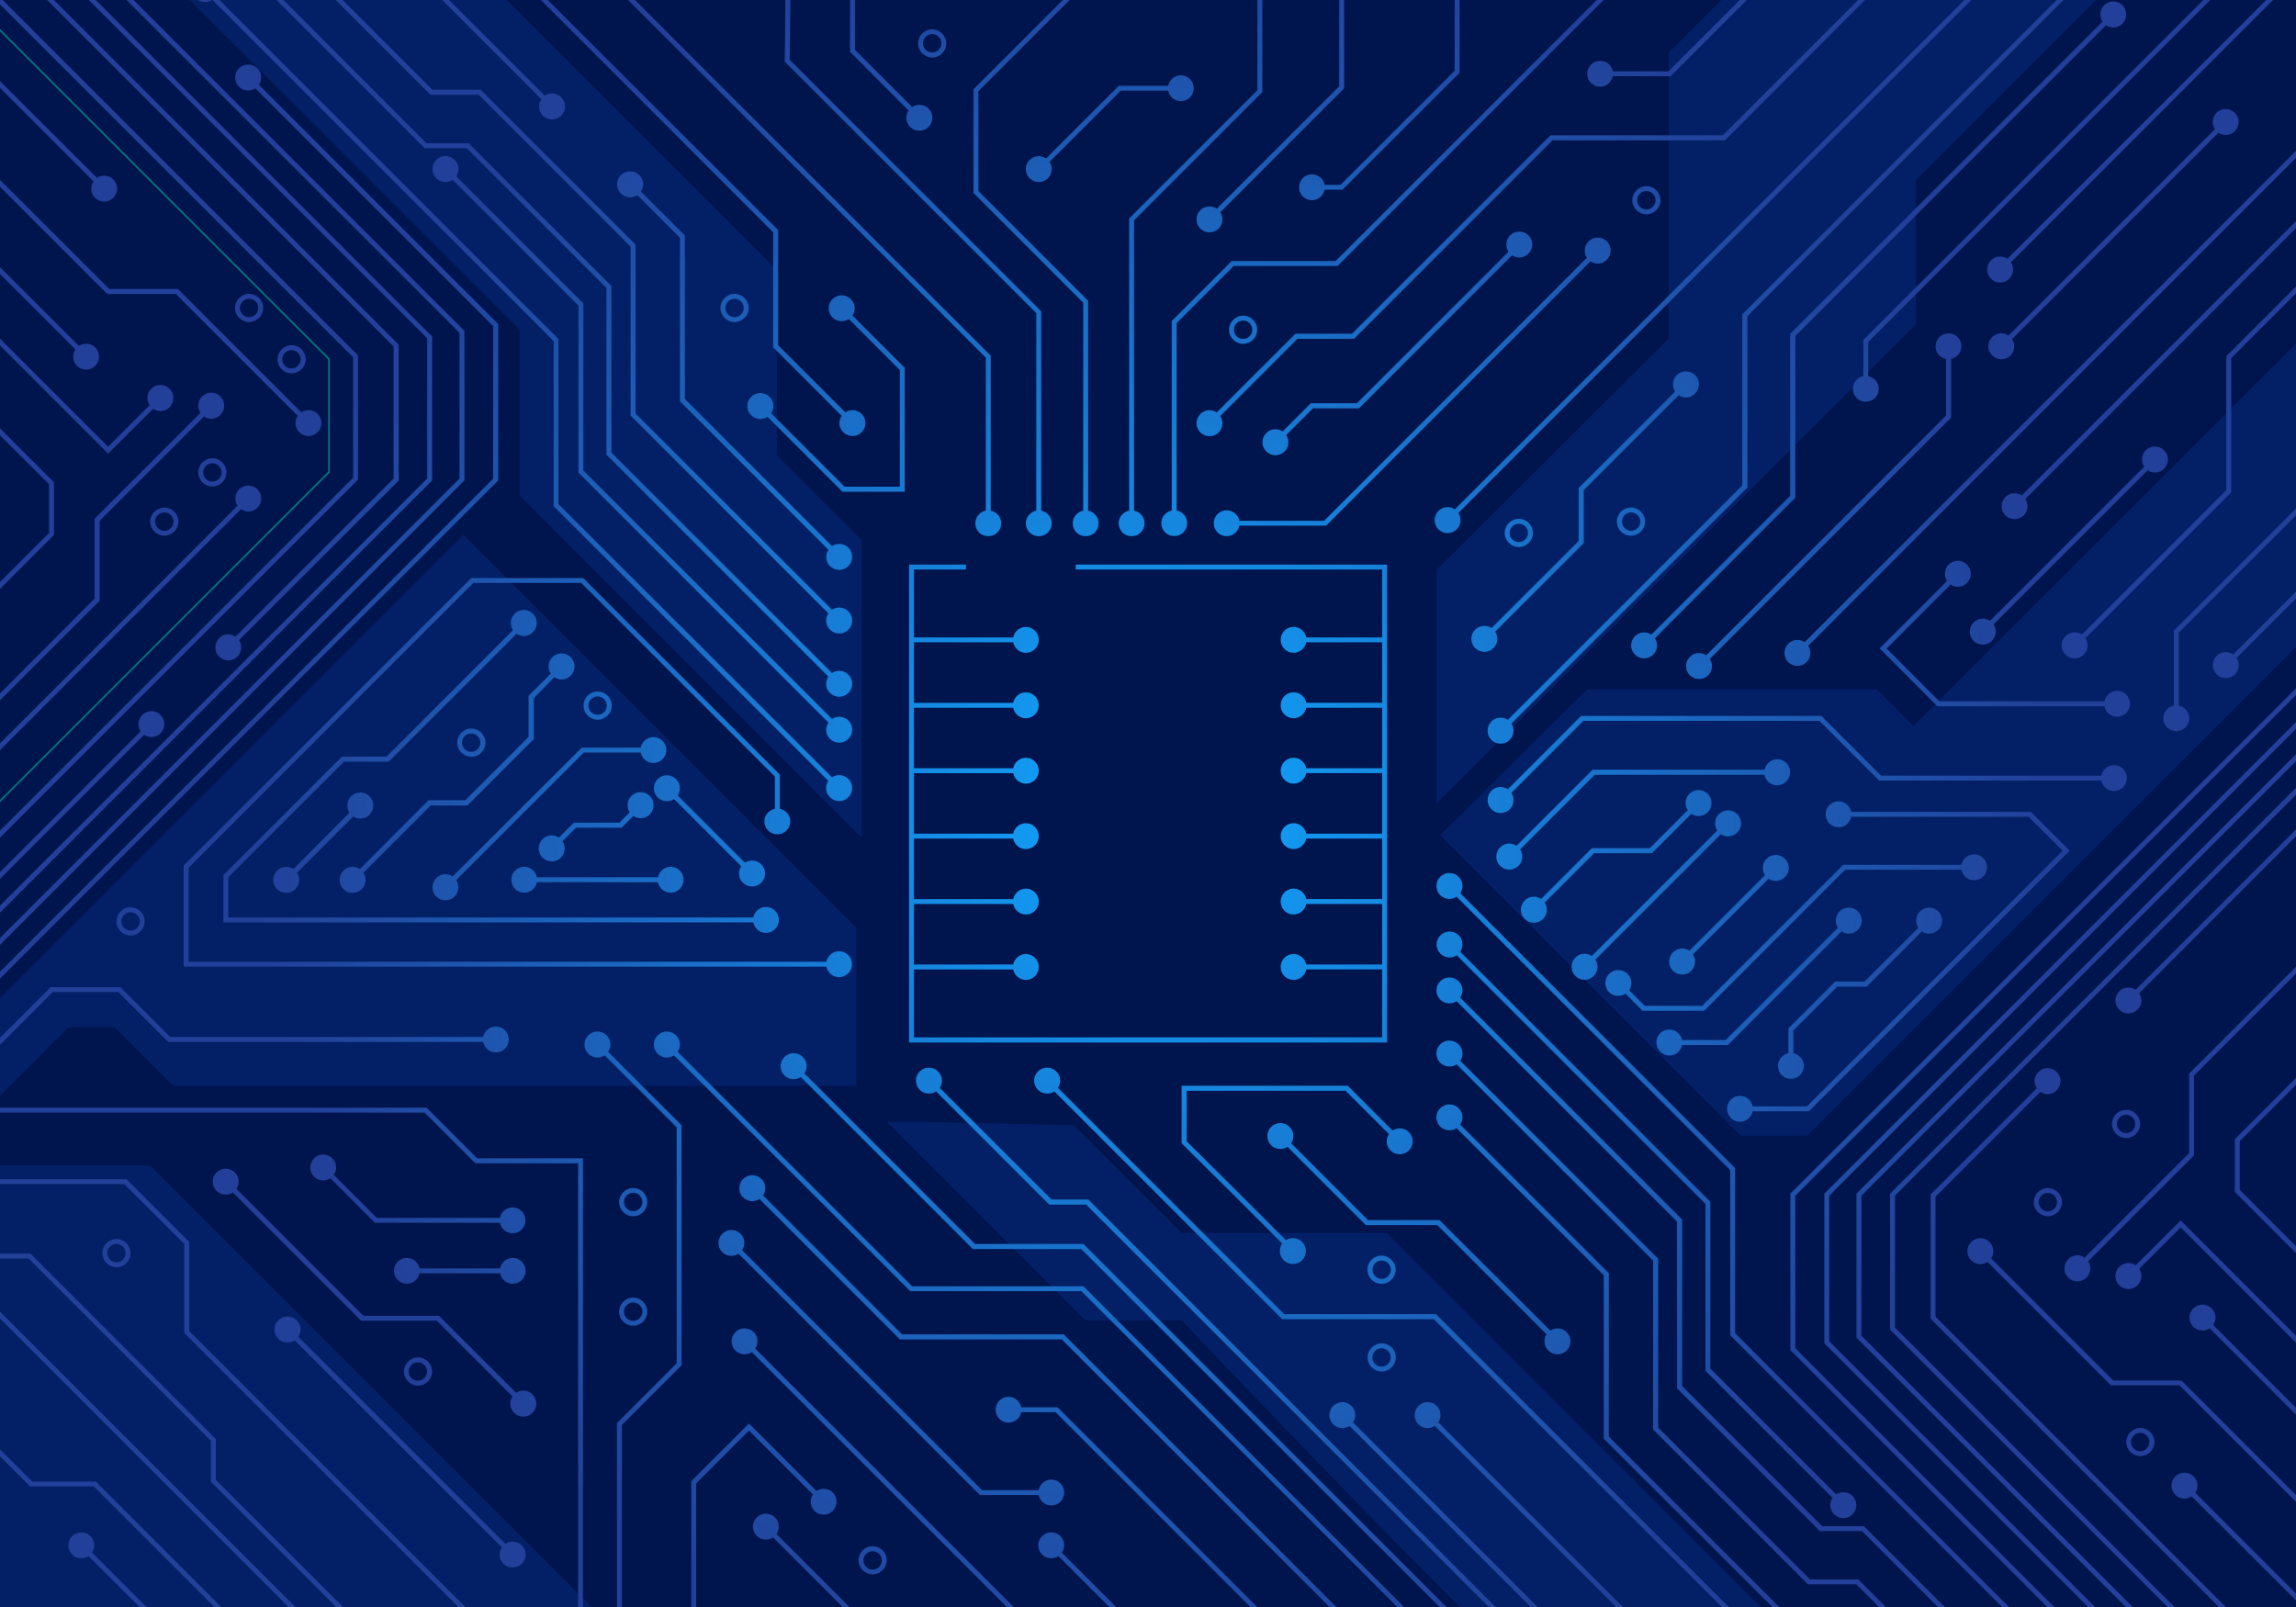 <?xml version="1.0" encoding="utf-8"?>
<!-- Generator: Adobe Illustrator 21.0.0, SVG Export Plug-In . SVG Version: 6.00 Build 0)  -->
<svg version="1.1" xmlns="http://www.w3.org/2000/svg" xmlns:xlink="http://www.w3.org/1999/xlink" x="0px" y="0px"
	 viewBox="0 0 1400 980" enable-background="new 0 0 1400 980" xml:space="preserve">
<g id="background">
</g>
<g id="object">
</g>
<g id="text">
	<rect fill="#00144D" width="1400" height="980"/>
	<g opacity="0.5">
		<g>
			<polygon fill="#062C7F" points="316.9,201.1 316.9,302.2 525.4,510.8 525.4,329.3 473.7,277.6 473.7,164.6 309.1,0 115.7,0 			
				"/>
			<polygon fill="#062C7F" points="876,347.5 876,490 1168.3,197.7 1168.3,109.7 1278,0 1049.6,0 1017.5,32.1 1017.5,206.5 			"/>
			<polygon fill="#062C7F" points="0,668.2 41.7,626.5 70,626.5 105.7,662.2 522.2,662.2 522.2,565.9 282.5,326.2 0,608.7 			"/>
			<path fill="#062C7F" d="M845.6,751.9H720.5l-65.7-65.7l-94.9-2.1h-19.2l121.1,121.1h58.7c0,0,102,107.4,169.6,174.8h183.5
				L845.6,751.9z"/>
			<polygon fill="#062C7F" points="1400,209.6 1166.8,442.8 1144.5,420.4 967.8,420.4 878.1,509.4 1061.4,692.6 1101.9,692.6 
				1400,394.6 			"/>
			<polygon fill="#062C7F" points="91.6,710.8 0,710.8 0,980 360.8,980 			"/>
		</g>
	</g>
	<g>
		<radialGradient id="SVGID_1_" cx="701" cy="489" r="544.015" gradientUnits="userSpaceOnUse">
			<stop  offset="0" style="stop-color:#10A7FF"/>
			<stop  offset="1" style="stop-color:#224099"/>
		</radialGradient>
		<path fill="url(#SVGID_1_)" d="M964.2,436.5l-44.8,44.8c-3.1-2.1-7.3-1.8-10,1c-3.1,3.1-3.1,8.1,0,11.2c3.1,3.1,8.1,3.1,11.2,0
			c2.7-2.7,3-6.9,1-10l43.9-43.9h143.9l36.4,36.4h135.5c0.7,3.6,3.9,6.4,7.7,6.4c4.4,0,7.9-3.5,7.9-7.9c0-4.4-3.5-7.9-7.9-7.9
			c-3.8,0-7,2.8-7.7,6.4H1147l-36.4-36.4H964.2z"/>
		<radialGradient id="SVGID_2_" cx="701" cy="489" r="544.015" gradientUnits="userSpaceOnUse">
			<stop  offset="0" style="stop-color:#10A7FF"/>
			<stop  offset="1" style="stop-color:#224099"/>
		</radialGradient>
		<path fill="url(#SVGID_2_)" d="M1018,643.7c3.8,0,7-2.8,7.7-6.4h27.9l69.3-69.3c3.1,2.1,7.3,1.8,10-1c3.1-3.1,3.1-8.1,0-11.2
			c-3.1-3.1-8.1-3.1-11.2,0c-2.7,2.7-3,6.9-1,10l-68.4,68.4h-26.7c-0.7-3.6-3.9-6.4-7.7-6.4c-4.4,0-7.9,3.5-7.9,7.9
			C1010.1,640.2,1013.6,643.7,1018,643.7z"/>
		<radialGradient id="SVGID_3_" cx="701" cy="489" r="544.015" gradientUnits="userSpaceOnUse">
			<stop  offset="0" style="stop-color:#10A7FF"/>
			<stop  offset="1" style="stop-color:#224099"/>
		</radialGradient>
		<path fill="url(#SVGID_3_)" d="M1061,684.1c3.8,0,7-2.8,7.7-6.4h34.3L1262,518.8l-23.7-23.7h-109.5c-0.7-3.6-3.9-6.4-7.7-6.4
			c-4.4,0-7.9,3.5-7.9,7.9c0,4.4,3.5,7.9,7.9,7.9c3.8,0,7-2.8,7.7-6.4H1237l20.7,20.7l-155.9,155.9h-33.1c-0.7-3.6-3.9-6.4-7.7-6.4
			c-4.4,0-7.9,3.5-7.9,7.9C1053.1,680.6,1056.6,684.1,1061,684.1z"/>
		<radialGradient id="SVGID_4_" cx="701" cy="489" r="544.015" gradientUnits="userSpaceOnUse">
			<stop  offset="0" style="stop-color:#10A7FF"/>
			<stop  offset="1" style="stop-color:#224099"/>
		</radialGradient>
		<path fill="url(#SVGID_4_)" d="M1189.6,218.9c3.6-0.7,6.4-3.9,6.4-7.7c0-4.4-3.5-7.9-7.9-7.9c-4.4,0-7.9,3.5-7.9,7.9
			c0,3.8,2.8,7,6.4,7.7v34.5l-146.2,146.2c-3.1-2.1-7.3-1.8-10,1c-3.1,3.1-3.1,8.1,0,11.2c3.1,3.1,8.1,3.1,11.2,0
			c2.7-2.7,3-6.9,1-10l147.1-147.1V218.9z"/>
		<radialGradient id="SVGID_5_" cx="701" cy="489" r="544.015" gradientUnits="userSpaceOnUse">
			<stop  offset="0" style="stop-color:#10A7FF"/>
			<stop  offset="1" style="stop-color:#224099"/>
		</radialGradient>
		<path fill="url(#SVGID_5_)" d="M1091.6,203.6v98.7l-84.7,84.7c-3.1-2.1-7.3-1.8-10,1c-3.1,3.1-3.1,8.1,0,11.2s8.1,3.1,11.2,0
			c2.7-2.7,3-6.9,1-10l85.6-85.6v-98.7l189.5-189.5c3.1,2.1,7.3,1.8,10-1c3.1-3.1,3.1-8.1,0-11.2s-8.1-3.1-11.2,0
			c-2.7,2.7-3,6.9-1,10L1091.6,203.6z"/>
		<radialGradient id="SVGID_6_" cx="701" cy="489" r="544.015" gradientUnits="userSpaceOnUse">
			<stop  offset="0" style="stop-color:#10A7FF"/>
			<stop  offset="1" style="stop-color:#224099"/>
		</radialGradient>
		<path fill="url(#SVGID_6_)" d="M899.5,384c-3.1,3.1-3.1,8.1,0,11.2c3.1,3.1,8.1,3.1,11.2,0c2.7-2.7,3-6.9,1-10l54-54v-32.3
			l57.9-57.9c3.1,2.1,7.3,1.8,10-1c3.1-3.1,3.1-8.1,0-11.2c-3.1-3.1-8.1-3.1-11.2,0c-2.7,2.7-3,6.9-1,10l-58.8,58.8v32.3L909.5,383
			C906.4,381,902.2,381.3,899.5,384z"/>
		<radialGradient id="SVGID_7_" cx="701" cy="489" r="544.015" gradientUnits="userSpaceOnUse">
			<stop  offset="0" style="stop-color:#10A7FF"/>
			<stop  offset="1" style="stop-color:#224099"/>
		</radialGradient>
		<path fill="url(#SVGID_7_)" d="M1059.3,507.7c3.1-3.1,3.1-8.1,0-11.2c-3.1-3.1-8.1-3.1-11.2,0c-2.7,2.7-3,6.9-1,10l-76.5,76.5
			c-3.1-2.1-7.3-1.8-10,1c-3.1,3.1-3.1,8.1,0,11.2s8.1,3.1,11.2,0c2.7-2.7,3-6.9,1-10l76.5-76.5
			C1052.3,510.8,1056.6,510.5,1059.3,507.7z"/>
		<radialGradient id="SVGID_8_" cx="701" cy="489" r="544.015" gradientUnits="userSpaceOnUse">
			<stop  offset="0" style="stop-color:#10A7FF"/>
			<stop  offset="1" style="stop-color:#224099"/>
		</radialGradient>
		<path fill="url(#SVGID_8_)" d="M1088.4,534.9c3.1-3.1,3.1-8.1,0-11.2c-3.1-3.1-8.1-3.1-11.2,0c-2.7,2.7-3,6.9-1,10l-46.1,46.1
			c-3.1-2.1-7.3-1.8-10,1c-3.1,3.1-3.1,8.1,0,11.2c3.1,3.1,8.1,3.1,11.2,0c2.7-2.7,3-6.9,1-10l46.1-46.1
			C1081.4,537.9,1085.6,537.6,1088.4,534.9z"/>
		<radialGradient id="SVGID_9_" cx="701" cy="489" r="544.015" gradientUnits="userSpaceOnUse">
			<stop  offset="0" style="stop-color:#10A7FF"/>
			<stop  offset="1" style="stop-color:#224099"/>
		</radialGradient>
		<path fill="url(#SVGID_9_)" d="M1120.3,601.7h17.9l33.7-33.7c3.1,2.1,7.3,1.8,10-1c3.1-3.1,3.1-8.1,0-11.2
			c-3.1-3.1-8.1-3.1-11.2,0c-2.7,2.7-3,6.9-1,10l-32.8,32.8H1119l-28.5,28.5v15.2c-3.6,0.7-6.4,3.9-6.4,7.7c0,4.4,3.5,7.9,7.9,7.9
			s7.9-3.5,7.9-7.9c0-3.8-2.8-7-6.4-7.7v-13.9L1120.3,601.7z"/>
		<radialGradient id="SVGID_10_" cx="701" cy="489" r="544.015" gradientUnits="userSpaceOnUse">
			<stop  offset="0" style="stop-color:#10A7FF"/>
			<stop  offset="1" style="stop-color:#224099"/>
		</radialGradient>
		<path fill="url(#SVGID_10_)" d="M1325.5,430.3c-3.6,0.7-6.4,3.9-6.4,7.7c0,4.4,3.5,7.9,7.9,7.9s7.9-3.5,7.9-7.9
			c0-3.8-2.8-7-6.4-7.7v-44.5l71.5-71.5v-4.2l-74.5,74.5V430.3z"/>
		<radialGradient id="SVGID_11_" cx="701" cy="489" r="544.015" gradientUnits="userSpaceOnUse">
			<stop  offset="0" style="stop-color:#10A7FF"/>
			<stop  offset="1" style="stop-color:#224099"/>
		</radialGradient>
		<path fill="url(#SVGID_11_)" d="M1007.3,520.3l24-24c3.1,2.1,7.3,1.8,10-1c3.1-3.1,3.1-8.1,0-11.2c-3.1-3.1-8.1-3.1-11.2,0
			c-2.7,2.7-3,6.9-1,10l-23.1,23.1h-35.3l-31,31c-3.1-2.1-7.3-1.8-10,1c-3.1,3.1-3.1,8.1,0,11.2c3.1,3.1,8.1,3.1,11.2,0
			c2.7-2.7,3-6.9,1-10l30.1-30.1H1007.3z"/>
		<radialGradient id="SVGID_12_" cx="701" cy="489" r="544.015" gradientUnits="userSpaceOnUse">
			<stop  offset="0" style="stop-color:#10A7FF"/>
			<stop  offset="1" style="stop-color:#224099"/>
		</radialGradient>
		<path fill="url(#SVGID_12_)" d="M991.2,606l10.4,10.4h37.5l86-86h70.9c0.7,3.6,3.9,6.4,7.7,6.4c4.4,0,7.9-3.5,7.9-7.9
			c0-4.4-3.5-7.9-7.9-7.9c-3.8,0-7,2.8-7.7,6.4h-72.1l-86,86h-35l-9.5-9.5c2.1-3.1,1.8-7.3-1-10c-3.1-3.1-8.1-3.1-11.2,0
			c-3.1,3.1-3.1,8.1,0,11.2C983.9,607.7,988.1,608,991.2,606z"/>
		<radialGradient id="SVGID_13_" cx="701" cy="489" r="544.015" gradientUnits="userSpaceOnUse">
			<stop  offset="0" style="stop-color:#10A7FF"/>
			<stop  offset="1" style="stop-color:#224099"/>
		</radialGradient>
		<path fill="url(#SVGID_13_)" d="M1083.7,463c-3.8,0-7,2.8-7.7,6.4H971.1l-46.4,46.4c-3.1-2.1-7.3-1.8-10,1
			c-3.1,3.1-3.1,8.1,0,11.2c3.1,3.1,8.1,3.1,11.2,0c2.7-2.7,3-6.9,1-10l45.5-45.5h103.5c0.7,3.6,3.9,6.4,7.7,6.4
			c4.4,0,7.9-3.5,7.9-7.9C1091.6,466.5,1088,463,1083.7,463z"/>
		<radialGradient id="SVGID_14_" cx="701" cy="489" r="544.015" gradientUnits="userSpaceOnUse">
			<stop  offset="0" style="stop-color:#10A7FF"/>
			<stop  offset="1" style="stop-color:#224099"/>
		</radialGradient>
		<path fill="url(#SVGID_14_)" d="M1181.3,430.7h101.9c0.7,3.6,3.9,6.4,7.7,6.4c4.4,0,7.9-3.5,7.9-7.9c0-4.4-3.5-7.9-7.9-7.9
			c-3.8,0-7,2.8-7.7,6.4h-100.6l-32.2-32.2l39-39c3.1,2.1,7.3,1.8,10-1c3.1-3.1,3.1-8.1,0-11.2c-3.1-3.1-8.1-3.1-11.2,0
			c-2.7,2.7-3,6.9-1,10l-41.1,41.1L1181.3,430.7z"/>
		<radialGradient id="SVGID_15_" cx="701" cy="489" r="544.015" gradientUnits="userSpaceOnUse">
			<stop  offset="0" style="stop-color:#10A7FF"/>
			<stop  offset="1" style="stop-color:#224099"/>
		</radialGradient>
		<path fill="url(#SVGID_15_)" d="M889.5,570.4c-3.1-3.1-8.1-3.1-11.2,0s-3.1,8.1,0,11.2c2.7,2.7,6.9,3,10,1l151.6,151.6v101.8
			l77.5,77.5c-2.1,3.1-1.8,7.3,1,10c3.1,3.1,8.1,3.1,11.2,0c3.1-3.1,3.1-8.1,0-11.2c-2.7-2.7-6.9-3-10-1l-76.7-76.7V732.8
			L890.4,580.4C892.5,577.3,892.2,573.1,889.5,570.4z"/>
		<radialGradient id="SVGID_16_" cx="701" cy="489" r="544.015" gradientUnits="userSpaceOnUse">
			<stop  offset="0" style="stop-color:#10A7FF"/>
			<stop  offset="1" style="stop-color:#224099"/>
		</radialGradient>
		<path fill="url(#SVGID_16_)" d="M1062.4,296l-143,143c-3.1-2.1-7.3-1.8-10,1c-3.1,3.1-3.1,8.1,0,11.2c3.1,3.1,8.1,3.1,11.2,0
			c2.7-2.7,3-6.9,1-10l143.9-143.9V192.8L1258.2,0h-4.2l-191.6,191.6V296z"/>
		<radialGradient id="SVGID_17_" cx="701" cy="489" r="544.015" gradientUnits="userSpaceOnUse">
			<stop  offset="0" style="stop-color:#10A7FF"/>
			<stop  offset="1" style="stop-color:#224099"/>
		</radialGradient>
		<path fill="url(#SVGID_17_)" d="M944.1,823.6c3.1,3.1,8.1,3.1,11.2,0s3.1-8.1,0-11.2c-2.7-2.7-6.9-3-10-1L877.7,744h-43.6
			l-46.8-46.8c2.1-3.1,1.8-7.3-1-10c-3.1-3.1-8.1-3.1-11.2,0s-3.1,8.1,0,11.2c2.7,2.7,6.9,3,10,1l47.7,47.7h43.6l66.6,66.6
			C941,816.7,941.4,820.9,944.1,823.6z"/>
		<radialGradient id="SVGID_18_" cx="701" cy="489" r="544.015" gradientUnits="userSpaceOnUse">
			<stop  offset="0" style="stop-color:#10A7FF"/>
			<stop  offset="1" style="stop-color:#224099"/>
		</radialGradient>
		<path fill="url(#SVGID_18_)" d="M877.1,311.6c-3.1,3.1-3.1,8.1,0,11.2c3.1,3.1,8.1,3.1,11.2,0c2.7-2.7,3-6.9,1-10L1202,0h-4.2
			L887.1,310.6C884.1,308.5,879.8,308.8,877.1,311.6z"/>
		<radialGradient id="SVGID_19_" cx="701" cy="489" r="544.015" gradientUnits="userSpaceOnUse">
			<stop  offset="0" style="stop-color:#10A7FF"/>
			<stop  offset="1" style="stop-color:#224099"/>
		</radialGradient>
		<path fill="url(#SVGID_19_)" d="M589,347.3v-3h-34.7v291.5h291.5V344.3H655.9v3h186.9v41.4h-46.3c-0.7-3.6-3.9-6.4-7.7-6.4
			c-4.4,0-7.9,3.5-7.9,7.9s3.5,7.9,7.9,7.9c3.8,0,7-2.8,7.7-6.4h46.3v36.9h-46.3c-0.7-3.6-3.9-6.4-7.7-6.4c-4.4,0-7.9,3.5-7.9,7.9
			c0,4.4,3.5,7.9,7.9,7.9c3.8,0,7-2.8,7.7-6.4h46.3v36.9h-46.3c-0.7-3.6-3.9-6.4-7.7-6.4c-4.4,0-7.9,3.5-7.9,7.9
			c0,4.4,3.5,7.9,7.9,7.9c3.8,0,7-2.8,7.7-6.4h46.3v36.9h-46.3c-0.7-3.6-3.9-6.4-7.7-6.4c-4.4,0-7.9,3.5-7.9,7.9
			c0,4.4,3.5,7.9,7.9,7.9c3.8,0,7-2.8,7.7-6.4h46.3v36.9h-46.3c-0.7-3.6-3.9-6.4-7.7-6.4c-4.4,0-7.9,3.5-7.9,7.9
			c0,4.4,3.5,7.9,7.9,7.9c3.8,0,7-2.8,7.7-6.4h46.3v36.9h-46.3c-0.7-3.6-3.9-6.4-7.7-6.4c-4.4,0-7.9,3.5-7.9,7.9
			c0,4.4,3.5,7.9,7.9,7.9c3.8,0,7-2.8,7.7-6.4h46.3v41.4H557.3v-41.4h60.5c0.7,3.6,3.9,6.4,7.7,6.4c4.4,0,7.9-3.5,7.9-7.9
			c0-4.4-3.5-7.9-7.9-7.9c-3.8,0-7,2.8-7.7,6.4h-60.5v-36.9h60.5c0.7,3.6,3.9,6.4,7.7,6.4c4.4,0,7.9-3.5,7.9-7.9
			c0-4.4-3.5-7.9-7.9-7.9c-3.8,0-7,2.8-7.7,6.4h-60.5v-36.9h60.5c0.7,3.6,3.9,6.4,7.7,6.4c4.4,0,7.9-3.5,7.9-7.9
			c0-4.4-3.5-7.9-7.9-7.9c-3.8,0-7,2.8-7.7,6.4h-60.5v-36.9h60.5c0.7,3.6,3.9,6.4,7.7,6.4c4.4,0,7.9-3.5,7.9-7.9
			c0-4.4-3.5-7.9-7.9-7.9c-3.8,0-7,2.8-7.7,6.4h-60.5v-36.9h60.5c0.7,3.6,3.9,6.4,7.7,6.4c4.4,0,7.9-3.5,7.9-7.9
			c0-4.4-3.5-7.9-7.9-7.9c-3.8,0-7,2.8-7.7,6.4h-60.5v-36.9h60.5c0.7,3.6,3.9,6.4,7.7,6.4c4.4,0,7.9-3.5,7.9-7.9s-3.5-7.9-7.9-7.9
			c-3.8,0-7,2.8-7.7,6.4h-60.5v-41.4H589z"/>
		<radialGradient id="SVGID_20_" cx="701" cy="489" r="544.015" gradientUnits="userSpaceOnUse">
			<stop  offset="0" style="stop-color:#10A7FF"/>
			<stop  offset="1" style="stop-color:#224099"/>
		</radialGradient>
		<path fill="url(#SVGID_20_)" d="M781.8,767.4c2.5,3.6,7.4,4.5,11,2.1s4.5-7.4,2.1-11c-2.4-3.5-7.2-4.5-10.8-2.2
			c-14.1-14.3-50.9-50.8-60.5-60.3v-30.8h96.9l26.4,26.4c-2.1,3.1-1.8,7.3,1,10c3.1,3.1,8.1,3.1,11.2,0c3.1-3.1,3.1-8.1,0-11.2
			c-2.7-2.7-6.9-3-10-1l-27.3-27.3H720.5v35.1l0.4,0.4c20.5,20.3,49.2,48.9,60.9,60.7C780,761,779.9,764.6,781.8,767.4z"/>
		<radialGradient id="SVGID_21_" cx="701" cy="489" r="544.015" gradientUnits="userSpaceOnUse">
			<stop  offset="0" style="stop-color:#10A7FF"/>
			<stop  offset="1" style="stop-color:#224099"/>
		</radialGradient>
		<path fill="url(#SVGID_21_)" d="M1214,158.8c-3.1,3.1-3.1,8.1,0,11.2c3.1,3.1,8.1,3.1,11.2,0c2.7-2.7,3-6.9,1-10L1386,0h-4.2
			L1224,157.8C1220.9,155.7,1216.7,156,1214,158.8z"/>
		<radialGradient id="SVGID_22_" cx="701" cy="489" r="544.015" gradientUnits="userSpaceOnUse">
			<stop  offset="0" style="stop-color:#10A7FF"/>
			<stop  offset="1" style="stop-color:#224099"/>
		</radialGradient>
		<path fill="url(#SVGID_22_)" d="M1136.2,229.4c-3.6,0.7-6.4,3.9-6.4,7.7c0,4.4,3.5,7.9,7.9,7.9c4.4,0,7.9-3.5,7.9-7.9
			c0-3.8-2.8-7-6.4-7.7v-20.9L1347.7,0h-4.2l-207.3,207.3V229.4z"/>
		<radialGradient id="SVGID_23_" cx="701" cy="489" r="544.015" gradientUnits="userSpaceOnUse">
			<stop  offset="0" style="stop-color:#10A7FF"/>
			<stop  offset="1" style="stop-color:#224099"/>
		</radialGradient>
		<path fill="url(#SVGID_23_)" d="M1100.4,391.6c-3.1-2.1-7.3-1.8-10,1c-3.1,3.1-3.1,8.1,0,11.2c3.1,3.1,8.1,3.1,11.2,0
			c2.7-2.7,3-6.9,1-10L1400,96.3V92L1100.4,391.6z"/>
		<radialGradient id="SVGID_24_" cx="701" cy="489" r="544.015" gradientUnits="userSpaceOnUse">
			<stop  offset="0" style="stop-color:#10A7FF"/>
			<stop  offset="1" style="stop-color:#224099"/>
		</radialGradient>
		<path fill="url(#SVGID_24_)" d="M1203.4,379.6c-3.1,3.1-3.1,8.1,0,11.2c3.1,3.1,8.1,3.1,11.2,0c2.7-2.7,3-6.9,1-10l94-94
			c3.1,2.1,7.3,1.8,10-1c3.1-3.1,3.1-8.1,0-11.2c-3.1-3.1-8.1-3.1-11.2,0c-2.7,2.7-3,6.9-1,10l-94,94
			C1210.3,376.6,1206.1,376.9,1203.4,379.6z"/>
		<radialGradient id="SVGID_25_" cx="701" cy="489" r="544.015" gradientUnits="userSpaceOnUse">
			<stop  offset="0" style="stop-color:#10A7FF"/>
			<stop  offset="1" style="stop-color:#224099"/>
		</radialGradient>
		<path fill="url(#SVGID_25_)" d="M1357.4,299l-88,88c-3.1-2.1-7.3-1.8-10,1c-3.1,3.1-3.1,8.1,0,11.2c3.1,3.1,8.1,3.1,11.2,0
			c2.7-2.7,3-6.9,1-10l88.9-88.9v-81.9l39.6-39.6v-4.2l-42.6,42.6V299z"/>
		<radialGradient id="SVGID_26_" cx="701" cy="489" r="544.015" gradientUnits="userSpaceOnUse">
			<stop  offset="0" style="stop-color:#10A7FF"/>
			<stop  offset="1" style="stop-color:#224099"/>
		</radialGradient>
		<path fill="url(#SVGID_26_)" d="M1362.7,80c3.1-3.1,3.1-8.1,0-11.2c-3.1-3.1-8.1-3.1-11.2,0c-2.7,2.7-3,6.9-1,10l-125.8,125.8
			c-3.1-2.1-7.3-1.8-10,1c-3.1,3.1-3.1,8.1,0,11.2c3.1,3.1,8.1,3.1,11.2,0c2.7-2.7,3-6.9,1-10l125.8-125.8
			C1355.8,83,1360,82.7,1362.7,80z"/>
		<radialGradient id="SVGID_27_" cx="701" cy="489" r="544.015" gradientUnits="userSpaceOnUse">
			<stop  offset="0" style="stop-color:#10A7FF"/>
			<stop  offset="1" style="stop-color:#224099"/>
		</radialGradient>
		<path fill="url(#SVGID_27_)" d="M1222.8,303.1c-3.1,3.1-3.1,8.1,0,11.2c3.1,3.1,8.1,3.1,11.2,0c2.7-2.7,3-6.9,1-10L1400,139.1
			v-4.2l-167.2,167.2C1229.7,300.1,1225.5,300.4,1222.8,303.1z"/>
		<radialGradient id="SVGID_28_" cx="701" cy="489" r="544.015" gradientUnits="userSpaceOnUse">
			<stop  offset="0" style="stop-color:#10A7FF"/>
			<stop  offset="1" style="stop-color:#224099"/>
		</radialGradient>
		<path fill="url(#SVGID_28_)" d="M556.2,784.4l-143-143c2.1-3.1,1.8-7.3-1-10c-3.1-3.1-8.1-3.1-11.2,0s-3.1,8.1,0,11.2
			c2.7,2.7,6.9,3,10,1L555,787.4h104.4L852,980h4.2L660.6,784.4H556.2z"/>
		<radialGradient id="SVGID_29_" cx="701" cy="489" r="544.015" gradientUnits="userSpaceOnUse">
			<stop  offset="0" style="stop-color:#10A7FF"/>
			<stop  offset="1" style="stop-color:#224099"/>
		</radialGradient>
		<path fill="url(#SVGID_29_)" d="M55.2,936.8c-3.1-3.1-8.1-3.1-11.2,0c-3.1,3.1-3.1,8.1,0,11.2c2.7,2.7,6.9,3,10,1L85.1,980h4.2
			l-33.2-33.2C58.2,943.8,57.9,939.5,55.2,936.8z"/>
		<radialGradient id="SVGID_30_" cx="701" cy="489" r="544.015" gradientUnits="userSpaceOnUse">
			<stop  offset="0" style="stop-color:#10A7FF"/>
			<stop  offset="1" style="stop-color:#224099"/>
		</radialGradient>
		<polygon fill="url(#SVGID_30_)" points="19.6,903.5 0,883.9 0,888.1 18.4,906.5 57.2,906.5 130.7,980 134.9,980 58.4,903.5 		"/>
		<radialGradient id="SVGID_31_" cx="701" cy="489" r="544.015" gradientUnits="userSpaceOnUse">
			<stop  offset="0" style="stop-color:#10A7FF"/>
			<stop  offset="1" style="stop-color:#224099"/>
		</radialGradient>
		<path fill="url(#SVGID_31_)" d="M240,291.8l-96.4,96.4c-3.1-2.1-7.3-1.8-10,1c-3.1,3.1-3.1,8.1,0,11.2c3.1,3.1,8.1,3.1,11.2,0
			c2.7-2.7,3-6.9,1-10l96.9-96.9l0.4-0.4v-83L32.9,0h-4.2L240,211.3V291.8z"/>
		<radialGradient id="SVGID_32_" cx="701" cy="489" r="544.015" gradientUnits="userSpaceOnUse">
			<stop  offset="0" style="stop-color:#10A7FF"/>
			<stop  offset="1" style="stop-color:#224099"/>
		</radialGradient>
		<polygon fill="url(#SVGID_32_)" points="218.3,216.7 1.6,0 0,0 0,2.7 215.3,217.9 215.3,291.3 0,506.5 0,510.8 218.3,292.5 		"/>
		<radialGradient id="SVGID_33_" cx="701" cy="489" r="544.015" gradientUnits="userSpaceOnUse">
			<stop  offset="0" style="stop-color:#10A7FF"/>
			<stop  offset="1" style="stop-color:#224099"/>
		</radialGradient>
		<polygon fill="url(#SVGID_33_)" points="260.1,675.5 0,675.5 0,678.5 258.9,678.5 289.8,709.4 352.5,709.4 352.5,980 355.5,980 
			355.5,706.4 291,706.4 		"/>
		<radialGradient id="SVGID_34_" cx="701" cy="489" r="544.015" gradientUnits="userSpaceOnUse">
			<stop  offset="0" style="stop-color:#10A7FF"/>
			<stop  offset="1" style="stop-color:#224099"/>
		</radialGradient>
		<path fill="url(#SVGID_34_)" d="M1351.6,400c-3.1,3.1-3.1,8.1,0,11.2c3.1,3.1,8.1,3.1,11.2,0c2.7-2.7,3-6.9,1-10l36.3-36.3v-4.2
			l-38.4,38.4C1358.5,397,1354.3,397.3,1351.6,400z"/>
		<radialGradient id="SVGID_35_" cx="701" cy="489" r="544.015" gradientUnits="userSpaceOnUse">
			<stop  offset="0" style="stop-color:#10A7FF"/>
			<stop  offset="1" style="stop-color:#224099"/>
		</radialGradient>
		<polygon fill="url(#SVGID_35_)" points="115.4,757.4 77.1,719.1 0,719.1 0,722.1 75.8,722.1 112.4,758.6 112.4,812.9 279.5,980 
			283.7,980 115.4,811.7 		"/>
		<radialGradient id="SVGID_36_" cx="701" cy="489" r="544.015" gradientUnits="userSpaceOnUse">
			<stop  offset="0" style="stop-color:#10A7FF"/>
			<stop  offset="1" style="stop-color:#224099"/>
		</radialGradient>
		<polygon fill="url(#SVGID_36_)" points="0,804.1 175.9,980 180.1,980 0,799.9 		"/>
		<radialGradient id="SVGID_37_" cx="701" cy="489" r="544.015" gradientUnits="userSpaceOnUse">
			<stop  offset="0" style="stop-color:#10A7FF"/>
			<stop  offset="1" style="stop-color:#224099"/>
		</radialGradient>
		<path fill="url(#SVGID_37_)" d="M369.9,631.4c-3.1-3.1-8.1-3.1-11.2,0c-3.1,3.1-3.1,8.1,0,11.2c2.7,2.7,6.9,3,10,1l43.9,43.9
			v143.9l-36.4,36.4V980h3V869l36.4-36.4V686.2l-44.8-44.8C373,638.3,372.6,634.1,369.9,631.4z"/>
		<radialGradient id="SVGID_38_" cx="701" cy="489" r="544.015" gradientUnits="userSpaceOnUse">
			<stop  offset="0" style="stop-color:#10A7FF"/>
			<stop  offset="1" style="stop-color:#224099"/>
		</radialGradient>
		<path fill="url(#SVGID_38_)" d="M1103.7,963.2l-92.6-92.6v-103L890.4,646.9c2.1-3.1,1.8-7.3-1-10c-3.1-3.1-8.1-3.1-11.2,0
			s-3.1,8.1,0,11.2c2.7,2.7,6.9,3,10,1L1008,768.8v103l94.4,94.4h29.5l13.8,13.8h4.2l-16.8-16.8H1103.7z"/>
		<radialGradient id="SVGID_39_" cx="701" cy="489" r="544.015" gradientUnits="userSpaceOnUse">
			<stop  offset="0" style="stop-color:#10A7FF"/>
			<stop  offset="1" style="stop-color:#224099"/>
		</radialGradient>
		<path fill="url(#SVGID_39_)" d="M459.6,812.4c-3.1-3.1-8.1-3.1-11.2,0s-3.1,8.1,0,11.2c2.7,2.7,6.9,3,10,1L613.9,980h4.2
			L460.5,822.4C462.6,819.3,462.3,815.1,459.6,812.4z"/>
		<radialGradient id="SVGID_40_" cx="701" cy="489" r="544.015" gradientUnits="userSpaceOnUse">
			<stop  offset="0" style="stop-color:#10A7FF"/>
			<stop  offset="1" style="stop-color:#224099"/>
		</radialGradient>
		<path fill="url(#SVGID_40_)" d="M799.3,245.9l-17.2,17.2c-3.1-2.1-7.3-1.8-10,1c-3.1,3.1-3.1,8.1,0,11.2c3.1,3.1,8.1,3.1,11.2,0
			c2.7-2.7,3-6.9,1-10l16.3-16.3h28.1l93.3-93.3c3.1,2.1,7.3,1.8,10-1c3.1-3.1,3.1-8.1,0-11.2c-3.1-3.1-8.1-3.1-11.2,0
			c-2.7,2.7-3,6.9-1,10l-92.4,92.4H799.3z"/>
		<radialGradient id="SVGID_41_" cx="701" cy="489" r="544.015" gradientUnits="userSpaceOnUse">
			<stop  offset="0" style="stop-color:#10A7FF"/>
			<stop  offset="1" style="stop-color:#224099"/>
		</radialGradient>
		<path fill="url(#SVGID_41_)" d="M472.6,925.4c-3.1-3.1-8.1-3.1-11.2,0s-3.1,8.1,0,11.2c2.7,2.7,6.9,3,10,1l42.5,42.5h4.2
			l-44.6-44.6C475.6,932.3,475.3,928.1,472.6,925.4z"/>
		<radialGradient id="SVGID_42_" cx="701" cy="489" r="544.015" gradientUnits="userSpaceOnUse">
			<stop  offset="0" style="stop-color:#10A7FF"/>
			<stop  offset="1" style="stop-color:#224099"/>
		</radialGradient>
		<path fill="url(#SVGID_42_)" d="M496.6,921.4c3.1,3.1,8.1,3.1,11.2,0c3.1-3.1,3.1-8.1,0-11.2c-2.7-2.7-6.9-3-10-1l-41.1-41.1
			l-35.2,35.2V980h3v-75.4l32.2-32.2l39,39C493.6,914.4,493.9,918.6,496.6,921.4z"/>
		<radialGradient id="SVGID_43_" cx="701" cy="489" r="544.015" gradientUnits="userSpaceOnUse">
			<stop  offset="0" style="stop-color:#10A7FF"/>
			<stop  offset="1" style="stop-color:#224099"/>
		</radialGradient>
		<polygon fill="url(#SVGID_43_)" points="131.6,877.5 18.6,764.5 0,764.5 0,767.5 17.4,767.5 128.6,878.7 128.6,903.6 205,980 
			209.2,980 131.6,902.4 		"/>
		<radialGradient id="SVGID_44_" cx="701" cy="489" r="544.015" gradientUnits="userSpaceOnUse">
			<stop  offset="0" style="stop-color:#10A7FF"/>
			<stop  offset="1" style="stop-color:#224099"/>
		</radialGradient>
		<path fill="url(#SVGID_44_)" d="M807.7,112.7c-0.7-3.6-3.9-6.4-7.7-6.4c-4.4,0-7.9,3.5-7.9,7.9c0,4.4,3.5,7.9,7.9,7.9
			c3.8,0,7-2.8,7.7-6.4h10.9L890,44.4V0h-3v43.1l-69.6,69.6H807.7z"/>
		<radialGradient id="SVGID_45_" cx="701" cy="489" r="544.015" gradientUnits="userSpaceOnUse">
			<stop  offset="0" style="stop-color:#10A7FF"/>
			<stop  offset="1" style="stop-color:#224099"/>
		</radialGradient>
		<path fill="url(#SVGID_45_)" d="M731.9,128.2c-3.1,3.1-3.1,8.1,0,11.2s8.1,3.1,11.2,0c2.7-2.7,3-6.9,1-10l75.5-75.5V0h-3v52.6
			l-74.6,74.6C738.8,125.2,734.6,125.5,731.9,128.2z"/>
		<radialGradient id="SVGID_46_" cx="701" cy="489" r="544.015" gradientUnits="userSpaceOnUse">
			<stop  offset="0" style="stop-color:#10A7FF"/>
			<stop  offset="1" style="stop-color:#224099"/>
		</radialGradient>
		<path fill="url(#SVGID_46_)" d="M1292.2,604.5c-3.1,3.1-3.1,8.1,0,11.2c3.1,3.1,8.1,3.1,11.2,0c2.7-2.7,3-6.9,1-10L1400,510v-4.2
			l-97.8,97.8C1299.1,601.5,1294.9,601.8,1292.2,604.5z"/>
		<radialGradient id="SVGID_47_" cx="701" cy="489" r="544.015" gradientUnits="userSpaceOnUse">
			<stop  offset="0" style="stop-color:#10A7FF"/>
			<stop  offset="1" style="stop-color:#224099"/>
		</radialGradient>
		<polygon fill="url(#SVGID_47_)" points="1132,815.8 1296.2,980 1300.5,980 1135,814.5 1135,729.2 1400,464.2 1400,459.9 
			1132,727.9 		"/>
		<radialGradient id="SVGID_48_" cx="701" cy="489" r="544.015" gradientUnits="userSpaceOnUse">
			<stop  offset="0" style="stop-color:#10A7FF"/>
			<stop  offset="1" style="stop-color:#224099"/>
		</radialGradient>
		<polygon fill="url(#SVGID_48_)" points="1112.4,819.2 1273.2,980 1277.5,980 1115.4,817.9 1115.4,729.2 1400,444.5 1400,440.3 
			1112.4,727.9 		"/>
		<radialGradient id="SVGID_49_" cx="701" cy="489" r="544.015" gradientUnits="userSpaceOnUse">
			<stop  offset="0" style="stop-color:#10A7FF"/>
			<stop  offset="1" style="stop-color:#224099"/>
		</radialGradient>
		<polygon fill="url(#SVGID_49_)" points="283.2,201.8 81.4,0 77.1,0 280.2,203 280.2,291.8 0,572 0,576.2 283.2,293 		"/>
		<radialGradient id="SVGID_50_" cx="701" cy="489" r="544.015" gradientUnits="userSpaceOnUse">
			<stop  offset="0" style="stop-color:#10A7FF"/>
			<stop  offset="1" style="stop-color:#224099"/>
		</radialGradient>
		<path fill="url(#SVGID_50_)" d="M688.5,311.4c-3.6,0.7-6.4,3.9-6.4,7.7c0,4.4,3.5,7.9,7.9,7.9s7.9-3.5,7.9-7.9
			c0-3.8-2.8-7-6.4-7.7V134.4l78.2-78.2V0h-3v55l-78.2,78.2V311.4z"/>
		<radialGradient id="SVGID_51_" cx="701" cy="489" r="544.015" gradientUnits="userSpaceOnUse">
			<stop  offset="0" style="stop-color:#10A7FF"/>
			<stop  offset="1" style="stop-color:#224099"/>
		</radialGradient>
		<path fill="url(#SVGID_51_)" d="M331,70.5c3.1,3.1,8.1,3.1,11.2,0c3.1-3.1,3.1-8.1,0-11.2c-2.7-2.7-6.9-3-10-1L273.8,0h-4.2
			l60.5,60.5C328,63.5,328.3,67.8,331,70.5z"/>
		<radialGradient id="SVGID_52_" cx="701" cy="489" r="544.015" gradientUnits="userSpaceOnUse">
			<stop  offset="0" style="stop-color:#10A7FF"/>
			<stop  offset="1" style="stop-color:#224099"/>
		</radialGradient>
		<path fill="url(#SVGID_52_)" d="M555,77.4c3.1,3.1,8.1,3.1,11.2,0c3.1-3.1,3.1-8.1,0-11.2c-2.7-2.7-6.9-3-10-1l-34.9-34.9V0h-3
			v31.6L554,67.4C551.9,70.5,552.2,74.7,555,77.4z"/>
		<radialGradient id="SVGID_53_" cx="701" cy="489" r="544.015" gradientUnits="userSpaceOnUse">
			<stop  offset="0" style="stop-color:#10A7FF"/>
			<stop  offset="1" style="stop-color:#224099"/>
		</radialGradient>
		<path fill="url(#SVGID_53_)" d="M337.5,308.6l167.6,167.6c-2.1,3.1-1.8,7.3,1,10c3.1,3.1,8.1,3.1,11.2,0c3.1-3.1,3.1-8.1,0-11.2
			c-2.7-2.7-6.9-3-10-1L340.5,307.4V206.7L133.8,0h-4.2l208,208V308.6z"/>
		<radialGradient id="SVGID_54_" cx="701" cy="489" r="544.015" gradientUnits="userSpaceOnUse">
			<stop  offset="0" style="stop-color:#10A7FF"/>
			<stop  offset="1" style="stop-color:#224099"/>
		</radialGradient>
		<path fill="url(#SVGID_54_)" d="M291.9,57.8l92.6,92.6v103L505.1,374c-2.1,3.1-1.8,7.3,1,10c3.1,3.1,8.1,3.1,11.2,0
			c3.1-3.1,3.1-8.1,0-11.2c-2.7-2.7-6.9-3-10-1L387.5,252.1v-103l-94.4-94.4h-29.5L208.9,0h-4.2l57.8,57.8H291.9z"/>
		<radialGradient id="SVGID_55_" cx="701" cy="489" r="544.015" gradientUnits="userSpaceOnUse">
			<stop  offset="0" style="stop-color:#10A7FF"/>
			<stop  offset="1" style="stop-color:#224099"/>
		</radialGradient>
		<path fill="url(#SVGID_55_)" d="M601.1,311.4c-3.6,0.7-6.4,3.9-6.4,7.7c0,4.4,3.5,7.9,7.9,7.9c4.4,0,7.9-3.5,7.9-7.9
			c0-3.8-2.8-7-6.4-7.7v-94.5L387.2,0H383l218.1,218.1V311.4z"/>
		<radialGradient id="SVGID_56_" cx="701" cy="489" r="544.015" gradientUnits="userSpaceOnUse">
			<stop  offset="0" style="stop-color:#10A7FF"/>
			<stop  offset="1" style="stop-color:#224099"/>
		</radialGradient>
		<path fill="url(#SVGID_56_)" d="M631.9,311.4c-3.6,0.7-6.4,3.9-6.4,7.7c0,4.4,3.5,7.9,7.9,7.9c4.4,0,7.9-3.5,7.9-7.9
			c0-3.8-2.8-7-6.4-7.7V189.8L481.5,36.4c0-3.2,0.3-17.9,0.4-32.4c0-1.4,0-2.7,0-4h-3c-0.1,12.1-0.2,25.8-0.4,37l0,0.6L631.9,191
			V311.4z"/>
		<radialGradient id="SVGID_57_" cx="701" cy="489" r="544.015" gradientUnits="userSpaceOnUse">
			<stop  offset="0" style="stop-color:#10A7FF"/>
			<stop  offset="1" style="stop-color:#224099"/>
		</radialGradient>
		<path fill="url(#SVGID_57_)" d="M751,159.2l-36.5,36.5v115.6c-3.6,0.7-6.4,3.9-6.4,7.7c0,4.4,3.5,7.9,7.9,7.9s7.9-3.5,7.9-7.9
			c0-3.8-2.8-7-6.4-7.7V197l34.8-34.8h63.3L977.8,0h-4.2L814.4,159.2H751z"/>
		<radialGradient id="SVGID_58_" cx="701" cy="489" r="544.015" gradientUnits="userSpaceOnUse">
			<stop  offset="0" style="stop-color:#10A7FF"/>
			<stop  offset="1" style="stop-color:#224099"/>
		</radialGradient>
		<path fill="url(#SVGID_58_)" d="M646.6,936.8c-3.1-3.1-8.1-3.1-11.2,0s-3.1,8.1,0,11.2c2.7,2.7,6.9,3,10,1l31.1,31.1h4.2
			l-33.2-33.2C649.6,943.8,649.3,939.5,646.6,936.8z"/>
		<radialGradient id="SVGID_59_" cx="701" cy="489" r="544.015" gradientUnits="userSpaceOnUse">
			<stop  offset="0" style="stop-color:#10A7FF"/>
			<stop  offset="1" style="stop-color:#224099"/>
		</radialGradient>
		<path fill="url(#SVGID_59_)" d="M876.1,857.4c-3.1-3.1-8.1-3.1-11.2,0s-3.1,8.1,0,11.2c2.7,2.7,6.9,3,10,1L985.4,980h4.2
			L877,867.4C879.1,864.3,878.8,860.1,876.1,857.4z"/>
		<radialGradient id="SVGID_60_" cx="701" cy="489" r="544.015" gradientUnits="userSpaceOnUse">
			<stop  offset="0" style="stop-color:#10A7FF"/>
			<stop  offset="1" style="stop-color:#224099"/>
		</radialGradient>
		<path fill="url(#SVGID_60_)" d="M93.4,249.3c3.1,2.1,7.3,1.8,10-1c3.1-3.1,3.1-8.1,0-11.2c-3.1-3.1-8.1-3.1-11.2,0
			c-2.7,2.7-3,6.9-1,10l-25.3,25.3L0,206.5v4.2l65.9,65.9L93.4,249.3z"/>
		<radialGradient id="SVGID_61_" cx="701" cy="489" r="544.015" gradientUnits="userSpaceOnUse">
			<stop  offset="0" style="stop-color:#10A7FF"/>
			<stop  offset="1" style="stop-color:#224099"/>
		</radialGradient>
		<path fill="url(#SVGID_61_)" d="M594.5,758.6l-104-104c2.1-3.1,1.8-7.3-1-10c-3.1-3.1-8.1-3.1-11.2,0c-3.1,3.1-3.1,8.1,0,11.2
			c2.7,2.7,6.9,3,10,1l104.9,104.9h66.1L877.8,980h4.2L660.6,758.6H594.5z"/>
		<radialGradient id="SVGID_62_" cx="701" cy="489" r="544.015" gradientUnits="userSpaceOnUse">
			<stop  offset="0" style="stop-color:#10A7FF"/>
			<stop  offset="1" style="stop-color:#224099"/>
		</radialGradient>
		<path fill="url(#SVGID_62_)" d="M641.2,731.5L573,663.4c2.1-3.1,1.8-7.3-1-10c-3.1-3.1-8.1-3.1-11.2,0s-3.1,8.1,0,11.2
			c2.7,2.7,6.9,3,10,1l69,69h22.5L907.8,980h4.2L663.6,731.5H641.2z"/>
		<radialGradient id="SVGID_63_" cx="701" cy="489" r="544.015" gradientUnits="userSpaceOnUse">
			<stop  offset="0" style="stop-color:#10A7FF"/>
			<stop  offset="1" style="stop-color:#224099"/>
		</radialGradient>
		<path fill="url(#SVGID_63_)" d="M824.1,857.4c-3.1-3.1-8.1-3.1-11.2,0c-3.1,3.1-3.1,8.1,0,11.2c2.7,2.7,6.9,3,10,1L933.4,980h4.2
			L825,867.4C827.1,864.3,826.8,860.1,824.1,857.4z"/>
		<radialGradient id="SVGID_64_" cx="701" cy="489" r="544.015" gradientUnits="userSpaceOnUse">
			<stop  offset="0" style="stop-color:#10A7FF"/>
			<stop  offset="1" style="stop-color:#224099"/>
		</radialGradient>
		<path fill="url(#SVGID_64_)" d="M550,813.7l-84.7-84.7c2.1-3.1,1.8-7.3-1-10c-3.1-3.1-8.1-3.1-11.2,0s-3.1,8.1,0,11.2
			c2.7,2.7,6.9,3,10,1l85.6,85.6h98.7L810.7,980h4.2L648.6,813.7H550z"/>
		<radialGradient id="SVGID_65_" cx="701" cy="489" r="544.015" gradientUnits="userSpaceOnUse">
			<stop  offset="0" style="stop-color:#10A7FF"/>
			<stop  offset="1" style="stop-color:#224099"/>
		</radialGradient>
		<path fill="url(#SVGID_65_)" d="M314.7,849.4l-47-47h-46.1L144.2,725c2.1-3.1,1.8-7.3-1-10c-3.1-3.1-8.1-3.1-11.2,0
			c-3.1,3.1-3.1,8.1,0,11.2c2.7,2.7,6.9,3,10,1l78.2,78.2h46.1l46.2,46.2c-2.1,3.1-1.8,7.3,1,10c3.1,3.1,8.1,3.1,11.2,0
			s3.1-8.1,0-11.2C322,847.6,317.7,847.3,314.7,849.4z"/>
		<radialGradient id="SVGID_66_" cx="701" cy="489" r="544.015" gradientUnits="userSpaceOnUse">
			<stop  offset="0" style="stop-color:#10A7FF"/>
			<stop  offset="1" style="stop-color:#224099"/>
		</radialGradient>
		<path fill="url(#SVGID_66_)" d="M60.8,317.6l63.6-63.6c3.1,2.1,7.3,1.8,10-1c3.1-3.1,3.1-8.1,0-11.2c-3.1-3.1-8.1-3.1-11.2,0
			c-2.7,2.7-3,6.9-1,10l-64.5,64.5V365L0,422.9v4.2l60.8-60.8V317.6z"/>
		<radialGradient id="SVGID_67_" cx="701" cy="489" r="544.015" gradientUnits="userSpaceOnUse">
			<stop  offset="0" style="stop-color:#10A7FF"/>
			<stop  offset="1" style="stop-color:#224099"/>
		</radialGradient>
		<path fill="url(#SVGID_67_)" d="M202.7,706.4c-3.1-3.1-8.1-3.1-11.2,0s-3.1,8.1,0,11.2c2.7,2.7,6.9,3,10,1l27.1,27.1h76.2
			c0.7,3.6,3.9,6.4,7.7,6.4c4.4,0,7.9-3.5,7.9-7.9c0-4.4-3.5-7.9-7.9-7.9c-3.8,0-7,2.8-7.7,6.4h-75l-26.2-26.2
			C205.7,713.3,205.4,709.1,202.7,706.4z"/>
		<radialGradient id="SVGID_68_" cx="701" cy="489" r="544.015" gradientUnits="userSpaceOnUse">
			<stop  offset="0" style="stop-color:#10A7FF"/>
			<stop  offset="1" style="stop-color:#224099"/>
		</radialGradient>
		<path fill="url(#SVGID_68_)" d="M308.2,941.5L181.9,815.2c2.1-3.1,1.8-7.3-1-10c-3.1-3.1-8.1-3.1-11.2,0c-3.1,3.1-3.1,8.1,0,11.2
			c2.7,2.7,6.9,3,10,1L306,943.6c-2.1,3.1-1.8,7.3,1,10c3.1,3.1,8.1,3.1,11.2,0s3.1-8.1,0-11.2C315.4,939.7,311.2,939.4,308.2,941.5
			z"/>
		<radialGradient id="SVGID_69_" cx="701" cy="489" r="544.015" gradientUnits="userSpaceOnUse">
			<stop  offset="0" style="stop-color:#10A7FF"/>
			<stop  offset="1" style="stop-color:#224099"/>
		</radialGradient>
		<path fill="url(#SVGID_69_)" d="M451.6,752.4c-3.1-3.1-8.1-3.1-11.2,0s-3.1,8.1,0,11.2c2.7,2.7,6.9,3,10,1l147.1,147.1h35.8
			c0.7,3.6,3.9,6.4,7.7,6.4c4.4,0,7.9-3.5,7.9-7.9c0-4.4-3.5-7.9-7.9-7.9c-3.8,0-7,2.8-7.7,6.4h-34.5L452.5,762.4
			C454.6,759.3,454.3,755.1,451.6,752.4z"/>
		<radialGradient id="SVGID_70_" cx="701" cy="489" r="544.015" gradientUnits="userSpaceOnUse">
			<stop  offset="0" style="stop-color:#10A7FF"/>
			<stop  offset="1" style="stop-color:#224099"/>
		</radialGradient>
		<path fill="url(#SVGID_70_)" d="M312.6,767.1c-3.8,0-7,2.8-7.7,6.4h-49.1c-0.7-3.6-3.9-6.4-7.7-6.4c-4.4,0-7.9,3.5-7.9,7.9
			s3.5,7.9,7.9,7.9c3.8,0,7-2.8,7.7-6.4h49.1c0.7,3.6,3.9,6.4,7.7,6.4c4.4,0,7.9-3.5,7.9-7.9S316.9,767.1,312.6,767.1z"/>
		<radialGradient id="SVGID_71_" cx="701" cy="489" r="544.015" gradientUnits="userSpaceOnUse">
			<stop  offset="0" style="stop-color:#10A7FF"/>
			<stop  offset="1" style="stop-color:#224099"/>
		</radialGradient>
		<path fill="url(#SVGID_71_)" d="M622.7,858.2c-0.7-3.6-3.9-6.4-7.7-6.4c-4.4,0-7.9,3.5-7.9,7.9c0,4.4,3.5,7.9,7.9,7.9
			c3.8,0,7-2.8,7.7-6.4h20.9L762.4,980h4.2L644.9,858.2H622.7z"/>
		<radialGradient id="SVGID_72_" cx="701" cy="489" r="544.015" gradientUnits="userSpaceOnUse">
			<stop  offset="0" style="stop-color:#10A7FF"/>
			<stop  offset="1" style="stop-color:#224099"/>
		</radialGradient>
		<path fill="url(#SVGID_72_)" d="M1348.6,797.9c-3.1-3.1-8.1-3.1-11.2,0s-3.1,8.1,0,11.2c2.7,2.7,6.9,3,10,1l52.5,52.5v-4.2
			l-50.4-50.4C1351.7,804.8,1351.3,800.6,1348.6,797.9z"/>
		<radialGradient id="SVGID_73_" cx="701" cy="489" r="544.015" gradientUnits="userSpaceOnUse">
			<stop  offset="0" style="stop-color:#10A7FF"/>
			<stop  offset="1" style="stop-color:#224099"/>
		</radialGradient>
		<polygon fill="url(#SVGID_73_)" points="1362.7,726.9 1400,764.2 1400,760 1365.7,725.6 1365.7,695.9 1400,661.6 1400,657.3 
			1362.7,694.7 		"/>
		<radialGradient id="SVGID_74_" cx="701" cy="489" r="544.015" gradientUnits="userSpaceOnUse">
			<stop  offset="0" style="stop-color:#10A7FF"/>
			<stop  offset="1" style="stop-color:#224099"/>
		</radialGradient>
		<path fill="url(#SVGID_74_)" d="M1288.4,841.7l-74.3-74.3c2.1-3.1,1.8-7.3-1-10c-3.1-3.1-8.1-3.1-11.2,0s-3.1,8.1,0,11.2
			c2.7,2.7,6.9,3,10,1l75.2,75.2h41.8l71.1,71.1v-4.2l-69.8-69.8H1288.4z"/>
		<radialGradient id="SVGID_75_" cx="701" cy="489" r="544.015" gradientUnits="userSpaceOnUse">
			<stop  offset="0" style="stop-color:#10A7FF"/>
			<stop  offset="1" style="stop-color:#224099"/>
		</radialGradient>
		<path fill="url(#SVGID_75_)" d="M1302.2,771.6c-3.1-2.1-7.3-1.8-10,1c-3.1,3.1-3.1,8.1,0,11.2c3.1,3.1,8.1,3.1,11.2,0
			c2.7-2.7,3-6.9,1-10l25.3-25.3l70.4,70.4v-4.2l-70.4-70.4L1302.2,771.6z"/>
		<radialGradient id="SVGID_76_" cx="701" cy="489" r="544.015" gradientUnits="userSpaceOnUse">
			<stop  offset="0" style="stop-color:#10A7FF"/>
			<stop  offset="1" style="stop-color:#224099"/>
		</radialGradient>
		<path fill="url(#SVGID_76_)" d="M1337.6,900.4c-3.1-3.1-8.1-3.1-11.2,0s-3.1,8.1,0,11.2c2.7,2.7,6.9,3,10,1L1400,976v-4.2
			l-61.4-61.4C1340.7,907.3,1340.3,903.1,1337.6,900.4z"/>
		<radialGradient id="SVGID_77_" cx="701" cy="489" r="544.015" gradientUnits="userSpaceOnUse">
			<stop  offset="0" style="stop-color:#10A7FF"/>
			<stop  offset="1" style="stop-color:#224099"/>
		</radialGradient>
		<path fill="url(#SVGID_77_)" d="M1334.7,703.3l-63.6,63.6c-3.1-2.1-7.3-1.8-10,1c-3.1,3.1-3.1,8.1,0,11.2c3.1,3.1,8.1,3.1,11.2,0
			c2.7-2.7,3-6.9,1-10l64.5-64.5v-48.7l62.3-62.3v-4.2l-65.3,65.3V703.3z"/>
		<radialGradient id="SVGID_78_" cx="701" cy="489" r="544.015" gradientUnits="userSpaceOnUse">
			<stop  offset="0" style="stop-color:#10A7FF"/>
			<stop  offset="1" style="stop-color:#224099"/>
		</radialGradient>
		<path fill="url(#SVGID_78_)" d="M748,311.2c-4.4,0-7.9,3.5-7.9,7.9c0,4.4,3.5,7.9,7.9,7.9c3.8,0,7-2.8,7.7-6.4h52.9l161.2-161.2
			c3.1,2.1,7.3,1.8,10-1c3.1-3.1,3.1-8.1,0-11.2c-3.1-3.1-8.1-3.1-11.2,0c-2.7,2.7-3,6.9-1,10L807.4,317.6h-51.6
			C755,314,751.8,311.2,748,311.2z"/>
		<radialGradient id="SVGID_79_" cx="701" cy="489" r="544.015" gradientUnits="userSpaceOnUse">
			<stop  offset="0" style="stop-color:#10A7FF"/>
			<stop  offset="1" style="stop-color:#224099"/>
		</radialGradient>
		<path fill="url(#SVGID_79_)" d="M783.1,801.4l-138-138c2.1-3.1,1.8-7.3-1-10c-3.1-3.1-8.1-3.1-11.2,0s-3.1,8.1,0,11.2
			c2.7,2.7,6.9,3,10,1l138.9,138.9h92.5L1049.9,980h4.2L875.6,801.4H783.1z"/>
		<radialGradient id="SVGID_80_" cx="701" cy="489" r="544.015" gradientUnits="userSpaceOnUse">
			<stop  offset="0" style="stop-color:#10A7FF"/>
			<stop  offset="1" style="stop-color:#224099"/>
		</radialGradient>
		<path fill="url(#SVGID_80_)" d="M1111,930.6l-85.3-85.3V743.7L890.4,608.4c2.1-3.1,1.8-7.3-1-10c-3.1-3.1-8.1-3.1-11.2,0
			s-3.1,8.1,0,11.2c2.7,2.7,6.9,3,10,1l134.4,134.4v101.7l87,87h25.7l46.4,46.4h4.2l-49.4-49.4H1111z"/>
		<radialGradient id="SVGID_81_" cx="701" cy="489" r="544.015" gradientUnits="userSpaceOnUse">
			<stop  offset="0" style="stop-color:#10A7FF"/>
			<stop  offset="1" style="stop-color:#224099"/>
		</radialGradient>
		<path fill="url(#SVGID_81_)" d="M981,776.4l-90.6-90.6c2.1-3.1,1.8-7.3-1-10c-3.1-3.1-8.1-3.1-11.2,0c-3.1,3.1-3.1,8.1,0,11.2
			c2.7,2.7,6.9,3,10,1l89.7,89.7v99.7L1080.7,980h4.2L981,876.1V776.4z"/>
		<radialGradient id="SVGID_82_" cx="701" cy="489" r="544.015" gradientUnits="userSpaceOnUse">
			<stop  offset="0" style="stop-color:#10A7FF"/>
			<stop  offset="1" style="stop-color:#224099"/>
		</radialGradient>
		<path fill="url(#SVGID_82_)" d="M1058,712.3L890.4,544.7c2.1-3.1,1.8-7.3-1-10c-3.1-3.1-8.1-3.1-11.2,0s-3.1,8.1,0,11.2
			c2.7,2.7,6.9,3,10,1L1055,713.6v100.7L1220.8,980h4.2l-167-167V712.3z"/>
		<radialGradient id="SVGID_83_" cx="701" cy="489" r="544.015" gradientUnits="userSpaceOnUse">
			<stop  offset="0" style="stop-color:#10A7FF"/>
			<stop  offset="1" style="stop-color:#224099"/>
		</radialGradient>
		<polygon fill="url(#SVGID_83_)" points="1091.7,823.4 1248.3,980 1252.6,980 1094.7,822.2 1094.7,729.2 1400,423.9 1400,419.7 
			1091.7,727.9 		"/>
		<radialGradient id="SVGID_84_" cx="701" cy="489" r="544.015" gradientUnits="userSpaceOnUse">
			<stop  offset="0" style="stop-color:#10A7FF"/>
			<stop  offset="1" style="stop-color:#224099"/>
		</radialGradient>
		<polygon fill="url(#SVGID_84_)" points="1152.5,810.9 1321.7,980 1325.9,980 1155.5,809.6 1155.5,729.1 1400,484.7 1400,480.4 
			1152.5,727.9 		"/>
		<radialGradient id="SVGID_85_" cx="701" cy="489" r="544.015" gradientUnits="userSpaceOnUse">
			<stop  offset="0" style="stop-color:#10A7FF"/>
			<stop  offset="1" style="stop-color:#224099"/>
		</radialGradient>
		<path fill="url(#SVGID_85_)" d="M1180.3,729.7l63.8-63.8c3.1,2.1,7.3,1.8,10-1c3.1-3.1,3.1-8.1,0-11.2c-3.1-3.1-8.1-3.1-11.2,0
			c-2.7,2.7-3,6.9-1,10l-64.7,64.7v75.8L1353,980h4.2l-177-177V729.7z"/>
		<radialGradient id="SVGID_86_" cx="701" cy="489" r="544.015" gradientUnits="userSpaceOnUse">
			<stop  offset="0" style="stop-color:#10A7FF"/>
			<stop  offset="1" style="stop-color:#224099"/>
		</radialGradient>
		<path fill="url(#SVGID_86_)" d="M355.6,352.5h-68.2L112,527.9v61.6h391.9c0.7,3.6,3.9,6.4,7.7,6.4c4.4,0,7.9-3.5,7.9-7.9
			s-3.5-7.9-7.9-7.9c-3.8,0-7,2.8-7.7,6.4H115v-57.4l173.6-173.6h65.8l118.1,118.1v19.6c-3.6,0.7-6.4,3.9-6.4,7.7
			c0,4.4,3.5,7.9,7.9,7.9c4.4,0,7.9-3.5,7.9-7.9c0-3.8-2.8-7-6.4-7.7v-20.9L355.6,352.5z"/>
		<radialGradient id="SVGID_87_" cx="701" cy="489" r="544.015" gradientUnits="userSpaceOnUse">
			<stop  offset="0" style="stop-color:#10A7FF"/>
			<stop  offset="1" style="stop-color:#224099"/>
		</radialGradient>
		<path fill="url(#SVGID_87_)" d="M208.4,461.5l-72.2,72.2v28.8h323.1c0.7,3.6,3.9,6.4,7.7,6.4c4.4,0,7.9-3.5,7.9-7.9
			s-3.5-7.9-7.9-7.9c-3.8,0-7,2.8-7.7,6.4H139.2V535l70.5-70.5H237l78-78c3.1,2.1,7.3,1.8,10-1c3.1-3.1,3.1-8.1,0-11.2
			c-3.1-3.1-8.1-3.1-11.2,0c-2.7,2.7-3,6.9-1,10l-77.1,77.1H208.4z"/>
		<radialGradient id="SVGID_88_" cx="701" cy="489" r="544.015" gradientUnits="userSpaceOnUse">
			<stop  offset="0" style="stop-color:#10A7FF"/>
			<stop  offset="1" style="stop-color:#224099"/>
		</radialGradient>
		<path fill="url(#SVGID_88_)" d="M72.2,605l30.4,30.4h192c0.7,3.6,3.9,6.4,7.7,6.4c4.4,0,7.9-3.5,7.9-7.9c0-4.4-3.5-7.9-7.9-7.9
			c-3.8,0-7,2.8-7.7,6.4H103.8L73.4,602H30.9L0,632.9v4.2L32.1,605H72.2z"/>
		<radialGradient id="SVGID_89_" cx="701" cy="489" r="544.015" gradientUnits="userSpaceOnUse">
			<stop  offset="0" style="stop-color:#10A7FF"/>
			<stop  offset="1" style="stop-color:#224099"/>
		</radialGradient>
		<path fill="url(#SVGID_89_)" d="M322.4,449.3L283.7,488h-22.4L219.4,530c-3.1-2.1-7.3-1.8-10,1c-3.1,3.1-3.1,8.1,0,11.2
			s8.1,3.1,11.2,0c2.7-2.7,3-6.9,1-10l41-41H285l40.5-40.5v-24.9L338,413c3.1,2.1,7.3,1.8,10-1c3.1-3.1,3.1-8.1,0-11.2
			c-3.1-3.1-8.1-3.1-11.2,0c-2.7,2.7-3,6.9-1,10l-13.5,13.5V449.3z"/>
		<radialGradient id="SVGID_90_" cx="701" cy="489" r="544.015" gradientUnits="userSpaceOnUse">
			<stop  offset="0" style="stop-color:#10A7FF"/>
			<stop  offset="1" style="stop-color:#224099"/>
		</radialGradient>
		<path fill="url(#SVGID_90_)" d="M303.8,197.6L157.9,51.7c2.1-3.1,1.8-7.3-1-10c-3.1-3.1-8.1-3.1-11.2,0c-3.1,3.1-3.1,8.1,0,11.2
			c2.7,2.7,6.9,3,10,1l145,145v93L0,592.6v4.2L303.8,293V197.6z"/>
		<radialGradient id="SVGID_91_" cx="701" cy="489" r="544.015" gradientUnits="userSpaceOnUse">
			<stop  offset="0" style="stop-color:#10A7FF"/>
			<stop  offset="1" style="stop-color:#224099"/>
		</radialGradient>
		<path fill="url(#SVGID_91_)" d="M412.2,475.1c-3.1-3.1-8.1-3.1-11.2,0s-3.1,8.1,0,11.2c2.7,2.7,6.9,3,10,1l41,41
			c-2.1,3.1-1.8,7.3,1,10c3.1,3.1,8.1,3.1,11.2,0s3.1-8.1,0-11.2c-2.7-2.7-6.9-3-10-1l-41-41C415.3,482,415,477.8,412.2,475.1z"/>
		<radialGradient id="SVGID_92_" cx="701" cy="489" r="544.015" gradientUnits="userSpaceOnUse">
			<stop  offset="0" style="stop-color:#10A7FF"/>
			<stop  offset="1" style="stop-color:#224099"/>
		</radialGradient>
		<path fill="url(#SVGID_92_)" d="M157,309.6c3.1-3.1,3.1-8.1,0-11.2s-8.1-3.1-11.2,0c-2.7,2.7-3,6.9-1,10L0,453.3v4.2l147-147
			C150.1,312.7,154.3,312.4,157,309.6z"/>
		<radialGradient id="SVGID_93_" cx="701" cy="489" r="544.015" gradientUnits="userSpaceOnUse">
			<stop  offset="0" style="stop-color:#10A7FF"/>
			<stop  offset="1" style="stop-color:#224099"/>
		</radialGradient>
		<path fill="url(#SVGID_93_)" d="M97.9,447.2c3.1-3.1,3.1-8.1,0-11.2c-3.1-3.1-8.1-3.1-11.2,0c-2.7,2.7-3,6.9-1,10L0,531.8v4.2
			l87.9-87.9C91,450.3,95.2,449.9,97.9,447.2z"/>
		<radialGradient id="SVGID_94_" cx="701" cy="489" r="544.015" gradientUnits="userSpaceOnUse">
			<stop  offset="0" style="stop-color:#10A7FF"/>
			<stop  offset="1" style="stop-color:#224099"/>
		</radialGradient>
		<path fill="url(#SVGID_94_)" d="M627.8,97.5c-3.1,3.1-3.1,8.1,0,11.2c3.1,3.1,8.1,3.1,11.2,0c2.7-2.7,3-6.9,1-10l43.4-43.4h28.9
			c0.7,3.6,3.9,6.4,7.7,6.4c4.4,0,7.9-3.5,7.9-7.9c0-4.4-3.5-7.9-7.9-7.9c-3.8,0-7,2.8-7.7,6.4h-30.1l-44.3,44.3
			C634.8,94.5,630.6,94.8,627.8,97.5z"/>
		<radialGradient id="SVGID_95_" cx="701" cy="489" r="544.015" gradientUnits="userSpaceOnUse">
			<stop  offset="0" style="stop-color:#10A7FF"/>
			<stop  offset="1" style="stop-color:#224099"/>
		</radialGradient>
		<path fill="url(#SVGID_95_)" d="M945.4,82.5l-121,121h-34.5l-48,48c-3.1-2.1-7.3-1.8-10,1c-3.1,3.1-3.1,8.1,0,11.2s8.1,3.1,11.2,0
			c2.7-2.7,3-6.9,1-10l47.1-47.1h34.5l121-121h105.1L1137.2,0h-4.2l-82.5,82.5H945.4z"/>
		<radialGradient id="SVGID_96_" cx="701" cy="489" r="544.015" gradientUnits="userSpaceOnUse">
			<stop  offset="0" style="stop-color:#10A7FF"/>
			<stop  offset="1" style="stop-color:#224099"/>
		</radialGradient>
		<path fill="url(#SVGID_96_)" d="M967.8,45c0,4.4,3.5,7.9,7.9,7.9c3.8,0,7-2.8,7.7-6.4h35.2L1065.1,0h-4.2l-43.5,43.5h-33.9
			c-0.7-3.6-3.9-6.4-7.7-6.4C971.3,37.1,967.8,40.7,967.8,45z"/>
		<radialGradient id="SVGID_97_" cx="701" cy="489" r="544.015" gradientUnits="userSpaceOnUse">
			<stop  offset="0" style="stop-color:#10A7FF"/>
			<stop  offset="1" style="stop-color:#224099"/>
		</radialGradient>
		<path fill="url(#SVGID_97_)" d="M349.9,501.7l-9.1,9.1c-3.1-2.1-7.3-1.8-10,1c-3.1,3.1-3.1,8.1,0,11.2c3.1,3.1,8.1,3.1,11.2,0
			c2.7-2.7,3-6.9,1-10l8.2-8.2H379l7.2-7.2c3.1,2.1,7.3,1.8,10-1c3.1-3.1,3.1-8.1,0-11.2s-8.1-3.1-11.2,0c-2.7,2.7-3,6.9-1,10
			l-6.3,6.3H349.9z"/>
		<radialGradient id="SVGID_98_" cx="701" cy="489" r="544.015" gradientUnits="userSpaceOnUse">
			<stop  offset="0" style="stop-color:#10A7FF"/>
			<stop  offset="1" style="stop-color:#224099"/>
		</radialGradient>
		<path fill="url(#SVGID_98_)" d="M660.5,311.4c-3.6,0.7-6.4,3.9-6.4,7.7c0,4.4,3.5,7.9,7.9,7.9s7.9-3.5,7.9-7.9
			c0-3.8-2.8-7-6.4-7.7v-128l-66.9-66.9V55.6L652.2,0H648l-54.4,54.4v63.3l66.9,66.9V311.4z"/>
		<radialGradient id="SVGID_99_" cx="701" cy="489" r="544.015" gradientUnits="userSpaceOnUse">
			<stop  offset="0" style="stop-color:#10A7FF"/>
			<stop  offset="1" style="stop-color:#224099"/>
		</radialGradient>
		<path fill="url(#SVGID_99_)" d="M506.1,345.2c3.1,3.1,8.1,3.1,11.2,0s3.1-8.1,0-11.2c-2.7-2.7-6.9-3-10-1l-89.7-89.7v-99.7
			l-26.8-26.8c2.1-3.1,1.8-7.3-1-10c-3.1-3.1-8.1-3.1-11.2,0c-3.1,3.1-3.1,8.1,0,11.2c2.7,2.7,6.9,3,10,1l26,26v99.7l90.6,90.6
			C503,338.3,503.4,342.5,506.1,345.2z"/>
		<radialGradient id="SVGID_100_" cx="701" cy="489" r="544.015" gradientUnits="userSpaceOnUse">
			<stop  offset="0" style="stop-color:#10A7FF"/>
			<stop  offset="1" style="stop-color:#224099"/>
		</radialGradient>
		<path fill="url(#SVGID_100_)" d="M319.7,528.6c-4.4,0-7.9,3.5-7.9,7.9s3.5,7.9,7.9,7.9c3.8,0,7-2.8,7.7-6.4h73.8
			c0.7,3.6,3.9,6.4,7.7,6.4c4.4,0,7.9-3.5,7.9-7.9s-3.5-7.9-7.9-7.9c-3.8,0-7,2.8-7.7,6.4h-73.8
			C326.7,531.4,323.5,528.6,319.7,528.6z"/>
		<radialGradient id="SVGID_101_" cx="701" cy="489" r="544.015" gradientUnits="userSpaceOnUse">
			<stop  offset="0" style="stop-color:#10A7FF"/>
			<stop  offset="1" style="stop-color:#224099"/>
		</radialGradient>
		<path fill="url(#SVGID_101_)" d="M57.9,120.6c3.1,3.1,8.1,3.1,11.2,0s3.1-8.1,0-11.2c-2.7-2.7-6.9-3-10-1L0,49.4v4.2l57,57
			C54.9,113.7,55.2,117.9,57.9,120.6z"/>
		<radialGradient id="SVGID_102_" cx="701" cy="489" r="544.015" gradientUnits="userSpaceOnUse">
			<stop  offset="0" style="stop-color:#10A7FF"/>
			<stop  offset="1" style="stop-color:#224099"/>
		</radialGradient>
		<path fill="url(#SVGID_102_)" d="M129.2,0h-8.4C123.4,1.6,126.6,1.6,129.2,0z"/>
		<radialGradient id="SVGID_103_" cx="701" cy="489" r="544.015" gradientUnits="userSpaceOnUse">
			<stop  offset="0" style="stop-color:#10A7FF"/>
			<stop  offset="1" style="stop-color:#224099"/>
		</radialGradient>
		<polygon fill="url(#SVGID_103_)" points="263.5,205.2 58.4,0 54.1,0 260.5,206.4 260.5,291.8 0,552.3 0,556.6 263.5,293 		"/>
		<radialGradient id="SVGID_104_" cx="701" cy="489" r="544.015" gradientUnits="userSpaceOnUse">
			<stop  offset="0" style="stop-color:#10A7FF"/>
			<stop  offset="1" style="stop-color:#224099"/>
		</radialGradient>
		<path fill="url(#SVGID_104_)" d="M46.9,223.1c3.1,3.1,8.1,3.1,11.2,0s3.1-8.1,0-11.2c-2.7-2.7-6.9-3-10-1L0,162.9v4.2l46,46
			C43.9,216.2,44.2,220.4,46.9,223.1z"/>
		<radialGradient id="SVGID_105_" cx="701" cy="489" r="544.015" gradientUnits="userSpaceOnUse">
			<stop  offset="0" style="stop-color:#10A7FF"/>
			<stop  offset="1" style="stop-color:#224099"/>
		</radialGradient>
		<path fill="url(#SVGID_105_)" d="M107.2,179.3l74.3,74.3c-2.1,3.1-1.8,7.3,1,10c3.1,3.1,8.1,3.1,11.2,0s3.1-8.1,0-11.2
			c-2.7-2.7-6.9-3-10-1l-75.2-75.2H66.6L0,109.7v4.2l65.4,65.4H107.2z"/>
		<radialGradient id="SVGID_106_" cx="701" cy="489" r="544.015" gradientUnits="userSpaceOnUse">
			<stop  offset="0" style="stop-color:#10A7FF"/>
			<stop  offset="1" style="stop-color:#224099"/>
		</radialGradient>
		<path fill="url(#SVGID_106_)" d="M284.5,90.3l85.3,85.3v101.7l135.3,135.3c-2.1,3.1-1.8,7.3,1,10c3.1,3.1,8.1,3.1,11.2,0
			s3.1-8.1,0-11.2c-2.7-2.7-6.9-3-10-1L372.8,276V174.4l-87-87h-25.7L172.8,0h-4.2l90.3,90.3H284.5z"/>
		<radialGradient id="SVGID_107_" cx="701" cy="489" r="544.015" gradientUnits="userSpaceOnUse">
			<stop  offset="0" style="stop-color:#10A7FF"/>
			<stop  offset="1" style="stop-color:#224099"/>
		</radialGradient>
		<path fill="url(#SVGID_107_)" d="M506.1,450.6c3.1,3.1,8.1,3.1,11.2,0s3.1-8.1,0-11.2c-2.7-2.7-6.9-3-10-1L355.7,286.9V185
			l-77.5-77.5c2.1-3.1,1.8-7.3-1-10c-3.1-3.1-8.1-3.1-11.2,0c-3.1,3.1-3.1,8.1,0,11.2c2.7,2.7,6.9,3,10,1l76.7,76.7v101.8
			l152.5,152.5C503,443.7,503.4,447.9,506.1,450.6z"/>
		<radialGradient id="SVGID_108_" cx="701" cy="489" r="544.015" gradientUnits="userSpaceOnUse">
			<stop  offset="0" style="stop-color:#10A7FF"/>
			<stop  offset="1" style="stop-color:#224099"/>
		</radialGradient>
		<path fill="url(#SVGID_108_)" d="M225.3,496.8c3.1-3.1,3.1-8.1,0-11.2c-3.1-3.1-8.1-3.1-11.2,0c-2.7,2.7-3,6.9-1,10L178.9,530
			c-3.1-2.1-7.3-1.8-10,1c-3.1,3.1-3.1,8.1,0,11.2s8.1,3.1,11.2,0c2.7-2.7,3-6.9,1-10l34.3-34.3
			C218.4,499.9,222.6,499.6,225.3,496.8z"/>
		<radialGradient id="SVGID_109_" cx="701" cy="489" r="544.015" gradientUnits="userSpaceOnUse">
			<stop  offset="0" style="stop-color:#10A7FF"/>
			<stop  offset="1" style="stop-color:#224099"/>
		</radialGradient>
		<path fill="url(#SVGID_109_)" d="M276,534.5c-3.1-2.1-7.3-1.8-10,1c-3.1,3.1-3.1,8.1,0,11.2c3.1,3.1,8.1,3.1,11.2,0
			c2.7-2.7,3-6.9,1-10l77.8-77.8h34.7c0.7,3.6,3.9,6.4,7.7,6.4c4.4,0,7.9-3.5,7.9-7.9c0-4.4-3.5-7.9-7.9-7.9c-3.8,0-7,2.8-7.7,6.4
			h-35.9L276,534.5z"/>
		<radialGradient id="SVGID_110_" cx="701" cy="489" r="544.015" gradientUnits="userSpaceOnUse">
			<stop  offset="0" style="stop-color:#10A7FF"/>
			<stop  offset="1" style="stop-color:#224099"/>
		</radialGradient>
		<path fill="url(#SVGID_110_)" d="M471.4,211.8l41.8,41.8c-2.1,3.1-1.8,7.3,1,10c3.1,3.1,8.1,3.1,11.2,0c3.1-3.1,3.1-8.1,0-11.2
			c-2.7-2.7-6.9-3-10-1l-40.9-40.9v-70.2L334,0h-4.2l141.6,141.6V211.8z"/>
		<radialGradient id="SVGID_111_" cx="701" cy="489" r="544.015" gradientUnits="userSpaceOnUse">
			<stop  offset="0" style="stop-color:#10A7FF"/>
			<stop  offset="1" style="stop-color:#224099"/>
		</radialGradient>
		<polygon fill="url(#SVGID_111_)" points="32.9,294.1 0,261.2 0,265.5 29.9,295.3 29.9,325 0,354.9 0,359.2 32.9,326.3 		"/>
		<radialGradient id="SVGID_112_" cx="701" cy="489" r="544.015" gradientUnits="userSpaceOnUse">
			<stop  offset="0" style="stop-color:#10A7FF"/>
			<stop  offset="1" style="stop-color:#224099"/>
		</radialGradient>
		<path fill="url(#SVGID_112_)" d="M551.8,224.4l-32-32c2.1-3.1,1.8-7.3-1-10c-3.1-3.1-8.1-3.1-11.2,0c-3.1,3.1-3.1,8.1,0,11.2
			c2.7,2.7,6.9,3,10,1l31.1,31.1v71.1H515l-44.8-44.8c2.1-3.1,1.8-7.3-1-10c-3.1-3.1-8.1-3.1-11.2,0s-3.1,8.1,0,11.2
			c2.7,2.7,6.9,3,10,1l45.7,45.7h38V224.4z"/>
		<radialGradient id="SVGID_113_" cx="701" cy="489" r="544.015" gradientUnits="userSpaceOnUse">
			<stop  offset="0" style="stop-color:#10A7FF"/>
			<stop  offset="1" style="stop-color:#224099"/>
		</radialGradient>
		<path fill="url(#SVGID_113_)" d="M373,430.3c0-4.8-3.9-8.6-8.6-8.6s-8.6,3.9-8.6,8.6s3.9,8.6,8.6,8.6S373,435.1,373,430.3z
			 M358.8,430.3c0-3.1,2.5-5.6,5.6-5.6s5.6,2.5,5.6,5.6s-2.5,5.6-5.6,5.6S358.8,433.4,358.8,430.3z"/>
		<radialGradient id="SVGID_114_" cx="701" cy="489" r="544.015" gradientUnits="userSpaceOnUse">
			<stop  offset="0" style="stop-color:#10A7FF"/>
			<stop  offset="1" style="stop-color:#224099"/>
		</radialGradient>
		<path fill="url(#SVGID_114_)" d="M296,452.9c0-4.8-3.9-8.6-8.6-8.6s-8.6,3.9-8.6,8.6s3.9,8.6,8.6,8.6S296,457.7,296,452.9z
			 M281.7,452.9c0-3.1,2.5-5.6,5.6-5.6s5.6,2.5,5.6,5.6s-2.5,5.6-5.6,5.6S281.7,456,281.7,452.9z"/>
		<radialGradient id="SVGID_115_" cx="701" cy="489" r="544.015" gradientUnits="userSpaceOnUse">
			<stop  offset="0" style="stop-color:#10A7FF"/>
			<stop  offset="1" style="stop-color:#224099"/>
		</radialGradient>
		<path fill="url(#SVGID_115_)" d="M71,561.9c0,4.8,3.9,8.6,8.6,8.6s8.6-3.9,8.6-8.6s-3.9-8.6-8.6-8.6S71,557.1,71,561.9z
			 M85.3,561.9c0,3.1-2.5,5.6-5.6,5.6S74,565,74,561.9s2.5-5.6,5.6-5.6S85.3,558.8,85.3,561.9z"/>
		<radialGradient id="SVGID_116_" cx="701" cy="489" r="544.015" gradientUnits="userSpaceOnUse">
			<stop  offset="0" style="stop-color:#10A7FF"/>
			<stop  offset="1" style="stop-color:#224099"/>
		</radialGradient>
		<path fill="url(#SVGID_116_)" d="M129.5,279.5c-4.8,0-8.6,3.9-8.6,8.6s3.9,8.6,8.6,8.6s8.6-3.9,8.6-8.6S134.3,279.5,129.5,279.5z
			 M129.5,293.7c-3.1,0-5.6-2.5-5.6-5.6s2.5-5.6,5.6-5.6s5.6,2.5,5.6,5.6S132.6,293.7,129.5,293.7z"/>
		<radialGradient id="SVGID_117_" cx="701" cy="489" r="544.015" gradientUnits="userSpaceOnUse">
			<stop  offset="0" style="stop-color:#10A7FF"/>
			<stop  offset="1" style="stop-color:#224099"/>
		</radialGradient>
		<path fill="url(#SVGID_117_)" d="M186.4,219.1c0-4.8-3.9-8.6-8.6-8.6s-8.6,3.9-8.6,8.6s3.9,8.6,8.6,8.6S186.4,223.8,186.4,219.1z
			 M172.1,219.1c0-3.1,2.5-5.6,5.6-5.6s5.6,2.5,5.6,5.6s-2.5,5.6-5.6,5.6S172.1,222.2,172.1,219.1z"/>
		<radialGradient id="SVGID_118_" cx="701" cy="489" r="544.015" gradientUnits="userSpaceOnUse">
			<stop  offset="0" style="stop-color:#10A7FF"/>
			<stop  offset="1" style="stop-color:#224099"/>
		</radialGradient>
		<path fill="url(#SVGID_118_)" d="M160.5,187.8c0-4.8-3.9-8.6-8.6-8.6s-8.6,3.9-8.6,8.6s3.9,8.6,8.6,8.6S160.5,192.5,160.5,187.8z
			 M146.3,187.8c0-3.1,2.5-5.6,5.6-5.6s5.6,2.5,5.6,5.6s-2.5,5.6-5.6,5.6S146.3,190.9,146.3,187.8z"/>
		<radialGradient id="SVGID_119_" cx="701" cy="489" r="544.015" gradientUnits="userSpaceOnUse">
			<stop  offset="0" style="stop-color:#10A7FF"/>
			<stop  offset="1" style="stop-color:#224099"/>
		</radialGradient>
		<path fill="url(#SVGID_119_)" d="M456.5,187.8c0-4.8-3.9-8.6-8.6-8.6s-8.6,3.9-8.6,8.6s3.9,8.6,8.6,8.6S456.5,192.5,456.5,187.8z
			 M442.3,187.8c0-3.1,2.5-5.6,5.6-5.6s5.6,2.5,5.6,5.6s-2.5,5.6-5.6,5.6S442.3,190.9,442.3,187.8z"/>
		<radialGradient id="SVGID_120_" cx="701" cy="489" r="544.015" gradientUnits="userSpaceOnUse">
			<stop  offset="0" style="stop-color:#10A7FF"/>
			<stop  offset="1" style="stop-color:#224099"/>
		</radialGradient>
		<path fill="url(#SVGID_120_)" d="M766.6,201.1c0-4.8-3.9-8.6-8.6-8.6s-8.6,3.9-8.6,8.6s3.9,8.6,8.6,8.6S766.6,205.9,766.6,201.1z
			 M752.4,201.1c0-3.1,2.5-5.6,5.6-5.6s5.6,2.5,5.6,5.6s-2.5,5.6-5.6,5.6S752.4,204.2,752.4,201.1z"/>
		<radialGradient id="SVGID_121_" cx="701" cy="489" r="544.015" gradientUnits="userSpaceOnUse">
			<stop  offset="0" style="stop-color:#10A7FF"/>
			<stop  offset="1" style="stop-color:#224099"/>
		</radialGradient>
		<path fill="url(#SVGID_121_)" d="M568.4,35.1c4.8,0,8.6-3.9,8.6-8.6s-3.9-8.6-8.6-8.6s-8.6,3.9-8.6,8.6S563.7,35.1,568.4,35.1z
			 M568.4,20.8c3.1,0,5.6,2.5,5.6,5.6s-2.5,5.6-5.6,5.6s-5.6-2.5-5.6-5.6S565.3,20.8,568.4,20.8z"/>
		<radialGradient id="SVGID_122_" cx="701" cy="489" r="544.015" gradientUnits="userSpaceOnUse">
			<stop  offset="0" style="stop-color:#10A7FF"/>
			<stop  offset="1" style="stop-color:#224099"/>
		</radialGradient>
		<path fill="url(#SVGID_122_)" d="M1012.5,122.1c0-4.8-3.9-8.6-8.6-8.6s-8.6,3.9-8.6,8.6s3.9,8.6,8.6,8.6
			S1012.5,126.9,1012.5,122.1z M998.3,122.1c0-3.1,2.5-5.6,5.6-5.6s5.6,2.5,5.6,5.6s-2.5,5.6-5.6,5.6S998.3,125.2,998.3,122.1z"/>
		<radialGradient id="SVGID_123_" cx="701" cy="489" r="544.015" gradientUnits="userSpaceOnUse">
			<stop  offset="0" style="stop-color:#10A7FF"/>
			<stop  offset="1" style="stop-color:#224099"/>
		</radialGradient>
		<path fill="url(#SVGID_123_)" d="M1305,685.4c0-4.8-3.9-8.6-8.6-8.6s-8.6,3.9-8.6,8.6s3.9,8.6,8.6,8.6S1305,690.1,1305,685.4z
			 M1290.8,685.4c0-3.1,2.5-5.6,5.6-5.6s5.6,2.5,5.6,5.6s-2.5,5.6-5.6,5.6S1290.8,688.5,1290.8,685.4z"/>
		<radialGradient id="SVGID_124_" cx="701" cy="489" r="544.015" gradientUnits="userSpaceOnUse">
			<stop  offset="0" style="stop-color:#10A7FF"/>
			<stop  offset="1" style="stop-color:#224099"/>
		</radialGradient>
		<path fill="url(#SVGID_124_)" d="M833.8,774.3c0,4.8,3.9,8.6,8.6,8.6s8.6-3.9,8.6-8.6s-3.9-8.6-8.6-8.6S833.8,769.5,833.8,774.3z
			 M848.1,774.3c0,3.1-2.5,5.6-5.6,5.6s-5.6-2.5-5.6-5.6s2.5-5.6,5.6-5.6S848.1,771.2,848.1,774.3z"/>
		<radialGradient id="SVGID_125_" cx="701" cy="489" r="544.015" gradientUnits="userSpaceOnUse">
			<stop  offset="0" style="stop-color:#10A7FF"/>
			<stop  offset="1" style="stop-color:#224099"/>
		</radialGradient>
		<path fill="url(#SVGID_125_)" d="M1313.7,879.4c0-4.8-3.9-8.6-8.6-8.6s-8.6,3.9-8.6,8.6s3.9,8.6,8.6,8.6
			S1313.7,884.2,1313.7,879.4z M1299.4,879.4c0-3.1,2.5-5.6,5.6-5.6s5.6,2.5,5.6,5.6s-2.5,5.6-5.6,5.6S1299.4,882.5,1299.4,879.4z"
			/>
		<radialGradient id="SVGID_126_" cx="701" cy="489" r="544.015" gradientUnits="userSpaceOnUse">
			<stop  offset="0" style="stop-color:#10A7FF"/>
			<stop  offset="1" style="stop-color:#224099"/>
		</radialGradient>
		<path fill="url(#SVGID_126_)" d="M1240.1,733.1c0,4.8,3.9,8.6,8.6,8.6s8.6-3.9,8.6-8.6s-3.9-8.6-8.6-8.6
			S1240.1,728.3,1240.1,733.1z M1254.3,733.1c0,3.1-2.5,5.6-5.6,5.6s-5.6-2.5-5.6-5.6s2.5-5.6,5.6-5.6S1254.3,730,1254.3,733.1z"/>
		<radialGradient id="SVGID_127_" cx="701" cy="489" r="544.015" gradientUnits="userSpaceOnUse">
			<stop  offset="0" style="stop-color:#10A7FF"/>
			<stop  offset="1" style="stop-color:#224099"/>
		</radialGradient>
		<path fill="url(#SVGID_127_)" d="M386.1,741.7c4.8,0,8.6-3.9,8.6-8.6s-3.9-8.6-8.6-8.6s-8.6,3.9-8.6,8.6S381.3,741.7,386.1,741.7z
			 M386.1,727.4c3.1,0,5.6,2.5,5.6,5.6s-2.5,5.6-5.6,5.6s-5.6-2.5-5.6-5.6S383,727.4,386.1,727.4z"/>
		<radialGradient id="SVGID_128_" cx="701" cy="489" r="544.015" gradientUnits="userSpaceOnUse">
			<stop  offset="0" style="stop-color:#10A7FF"/>
			<stop  offset="1" style="stop-color:#224099"/>
		</radialGradient>
		<path fill="url(#SVGID_128_)" d="M263.5,836.4c0-4.8-3.9-8.6-8.6-8.6s-8.6,3.9-8.6,8.6s3.9,8.6,8.6,8.6S263.5,841.1,263.5,836.4z
			 M249.2,836.4c0-3.1,2.5-5.6,5.6-5.6s5.6,2.5,5.6,5.6s-2.5,5.6-5.6,5.6S249.2,839.5,249.2,836.4z"/>
		<radialGradient id="SVGID_129_" cx="701" cy="489" r="544.015" gradientUnits="userSpaceOnUse">
			<stop  offset="0" style="stop-color:#10A7FF"/>
			<stop  offset="1" style="stop-color:#224099"/>
		</radialGradient>
		<path fill="url(#SVGID_129_)" d="M532.1,942.9c-4.8,0-8.6,3.9-8.6,8.6s3.9,8.6,8.6,8.6s8.6-3.9,8.6-8.6S536.9,942.9,532.1,942.9z
			 M532.1,957.2c-3.1,0-5.6-2.5-5.6-5.6s2.5-5.6,5.6-5.6s5.6,2.5,5.6,5.6S535.2,957.2,532.1,957.2z"/>
		<radialGradient id="SVGID_130_" cx="701" cy="489" r="544.015" gradientUnits="userSpaceOnUse">
			<stop  offset="0" style="stop-color:#10A7FF"/>
			<stop  offset="1" style="stop-color:#224099"/>
		</radialGradient>
		<path fill="url(#SVGID_130_)" d="M386.1,808.5c4.8,0,8.6-3.9,8.6-8.6s-3.9-8.6-8.6-8.6s-8.6,3.9-8.6,8.6S381.3,808.5,386.1,808.5z
			 M386.1,794.3c3.1,0,5.6,2.5,5.6,5.6s-2.5,5.6-5.6,5.6s-5.6-2.5-5.6-5.6S383,794.3,386.1,794.3z"/>
		<radialGradient id="SVGID_131_" cx="701" cy="489" r="544.015" gradientUnits="userSpaceOnUse">
			<stop  offset="0" style="stop-color:#10A7FF"/>
			<stop  offset="1" style="stop-color:#224099"/>
		</radialGradient>
		<path fill="url(#SVGID_131_)" d="M79.6,764.2c0-4.8-3.9-8.6-8.6-8.6s-8.6,3.9-8.6,8.6s3.9,8.6,8.6,8.6S79.6,769,79.6,764.2z
			 M65.4,764.2c0-3.1,2.5-5.6,5.6-5.6s5.6,2.5,5.6,5.6s-2.5,5.6-5.6,5.6S65.4,767.3,65.4,764.2z"/>
		<radialGradient id="SVGID_132_" cx="701" cy="489" r="544.015" gradientUnits="userSpaceOnUse">
			<stop  offset="0" style="stop-color:#10A7FF"/>
			<stop  offset="1" style="stop-color:#224099"/>
		</radialGradient>
		<path fill="url(#SVGID_132_)" d="M851.1,827.8c0-4.8-3.9-8.6-8.6-8.6s-8.6,3.9-8.6,8.6s3.9,8.6,8.6,8.6S851.1,832.5,851.1,827.8z
			 M836.8,827.8c0-3.1,2.5-5.6,5.6-5.6s5.6,2.5,5.6,5.6s-2.5,5.6-5.6,5.6S836.8,830.9,836.8,827.8z"/>
		<radialGradient id="SVGID_133_" cx="701" cy="489" r="544.015" gradientUnits="userSpaceOnUse">
			<stop  offset="0" style="stop-color:#10A7FF"/>
			<stop  offset="1" style="stop-color:#224099"/>
		</radialGradient>
		<path fill="url(#SVGID_133_)" d="M934.7,325c0-4.8-3.9-8.6-8.6-8.6s-8.6,3.9-8.6,8.6s3.9,8.6,8.6,8.6S934.7,329.8,934.7,325z
			 M920.5,325c0-3.1,2.5-5.6,5.6-5.6s5.6,2.5,5.6,5.6s-2.5,5.6-5.6,5.6S920.5,328.1,920.5,325z"/>
		<radialGradient id="SVGID_134_" cx="701" cy="489" r="544.015" gradientUnits="userSpaceOnUse">
			<stop  offset="0" style="stop-color:#10A7FF"/>
			<stop  offset="1" style="stop-color:#224099"/>
		</radialGradient>
		<path fill="url(#SVGID_134_)" d="M985.9,318.1c0,4.8,3.9,8.6,8.6,8.6s8.6-3.9,8.6-8.6s-3.9-8.6-8.6-8.6S985.9,313.3,985.9,318.1z
			 M1000.2,318.1c0,3.1-2.5,5.6-5.6,5.6s-5.6-2.5-5.6-5.6s2.5-5.6,5.6-5.6S1000.2,315,1000.2,318.1z"/>
		<radialGradient id="SVGID_135_" cx="701" cy="489" r="544.015" gradientUnits="userSpaceOnUse">
			<stop  offset="0" style="stop-color:#10A7FF"/>
			<stop  offset="1" style="stop-color:#224099"/>
		</radialGradient>
		<path fill="url(#SVGID_135_)" d="M91.6,318.1c0,4.8,3.9,8.6,8.6,8.6s8.6-3.9,8.6-8.6s-3.9-8.6-8.6-8.6S91.6,313.3,91.6,318.1z
			 M105.8,318.1c0,3.1-2.5,5.6-5.6,5.6s-5.6-2.5-5.6-5.6s2.5-5.6,5.6-5.6S105.8,315,105.8,318.1z"/>
	</g>
	<polygon fill="none" stroke="#017881" stroke-miterlimit="10" points="-18.4,0 200.6,219 200.6,287.9 -104.6,593.1 	"/>
</g>
</svg>

